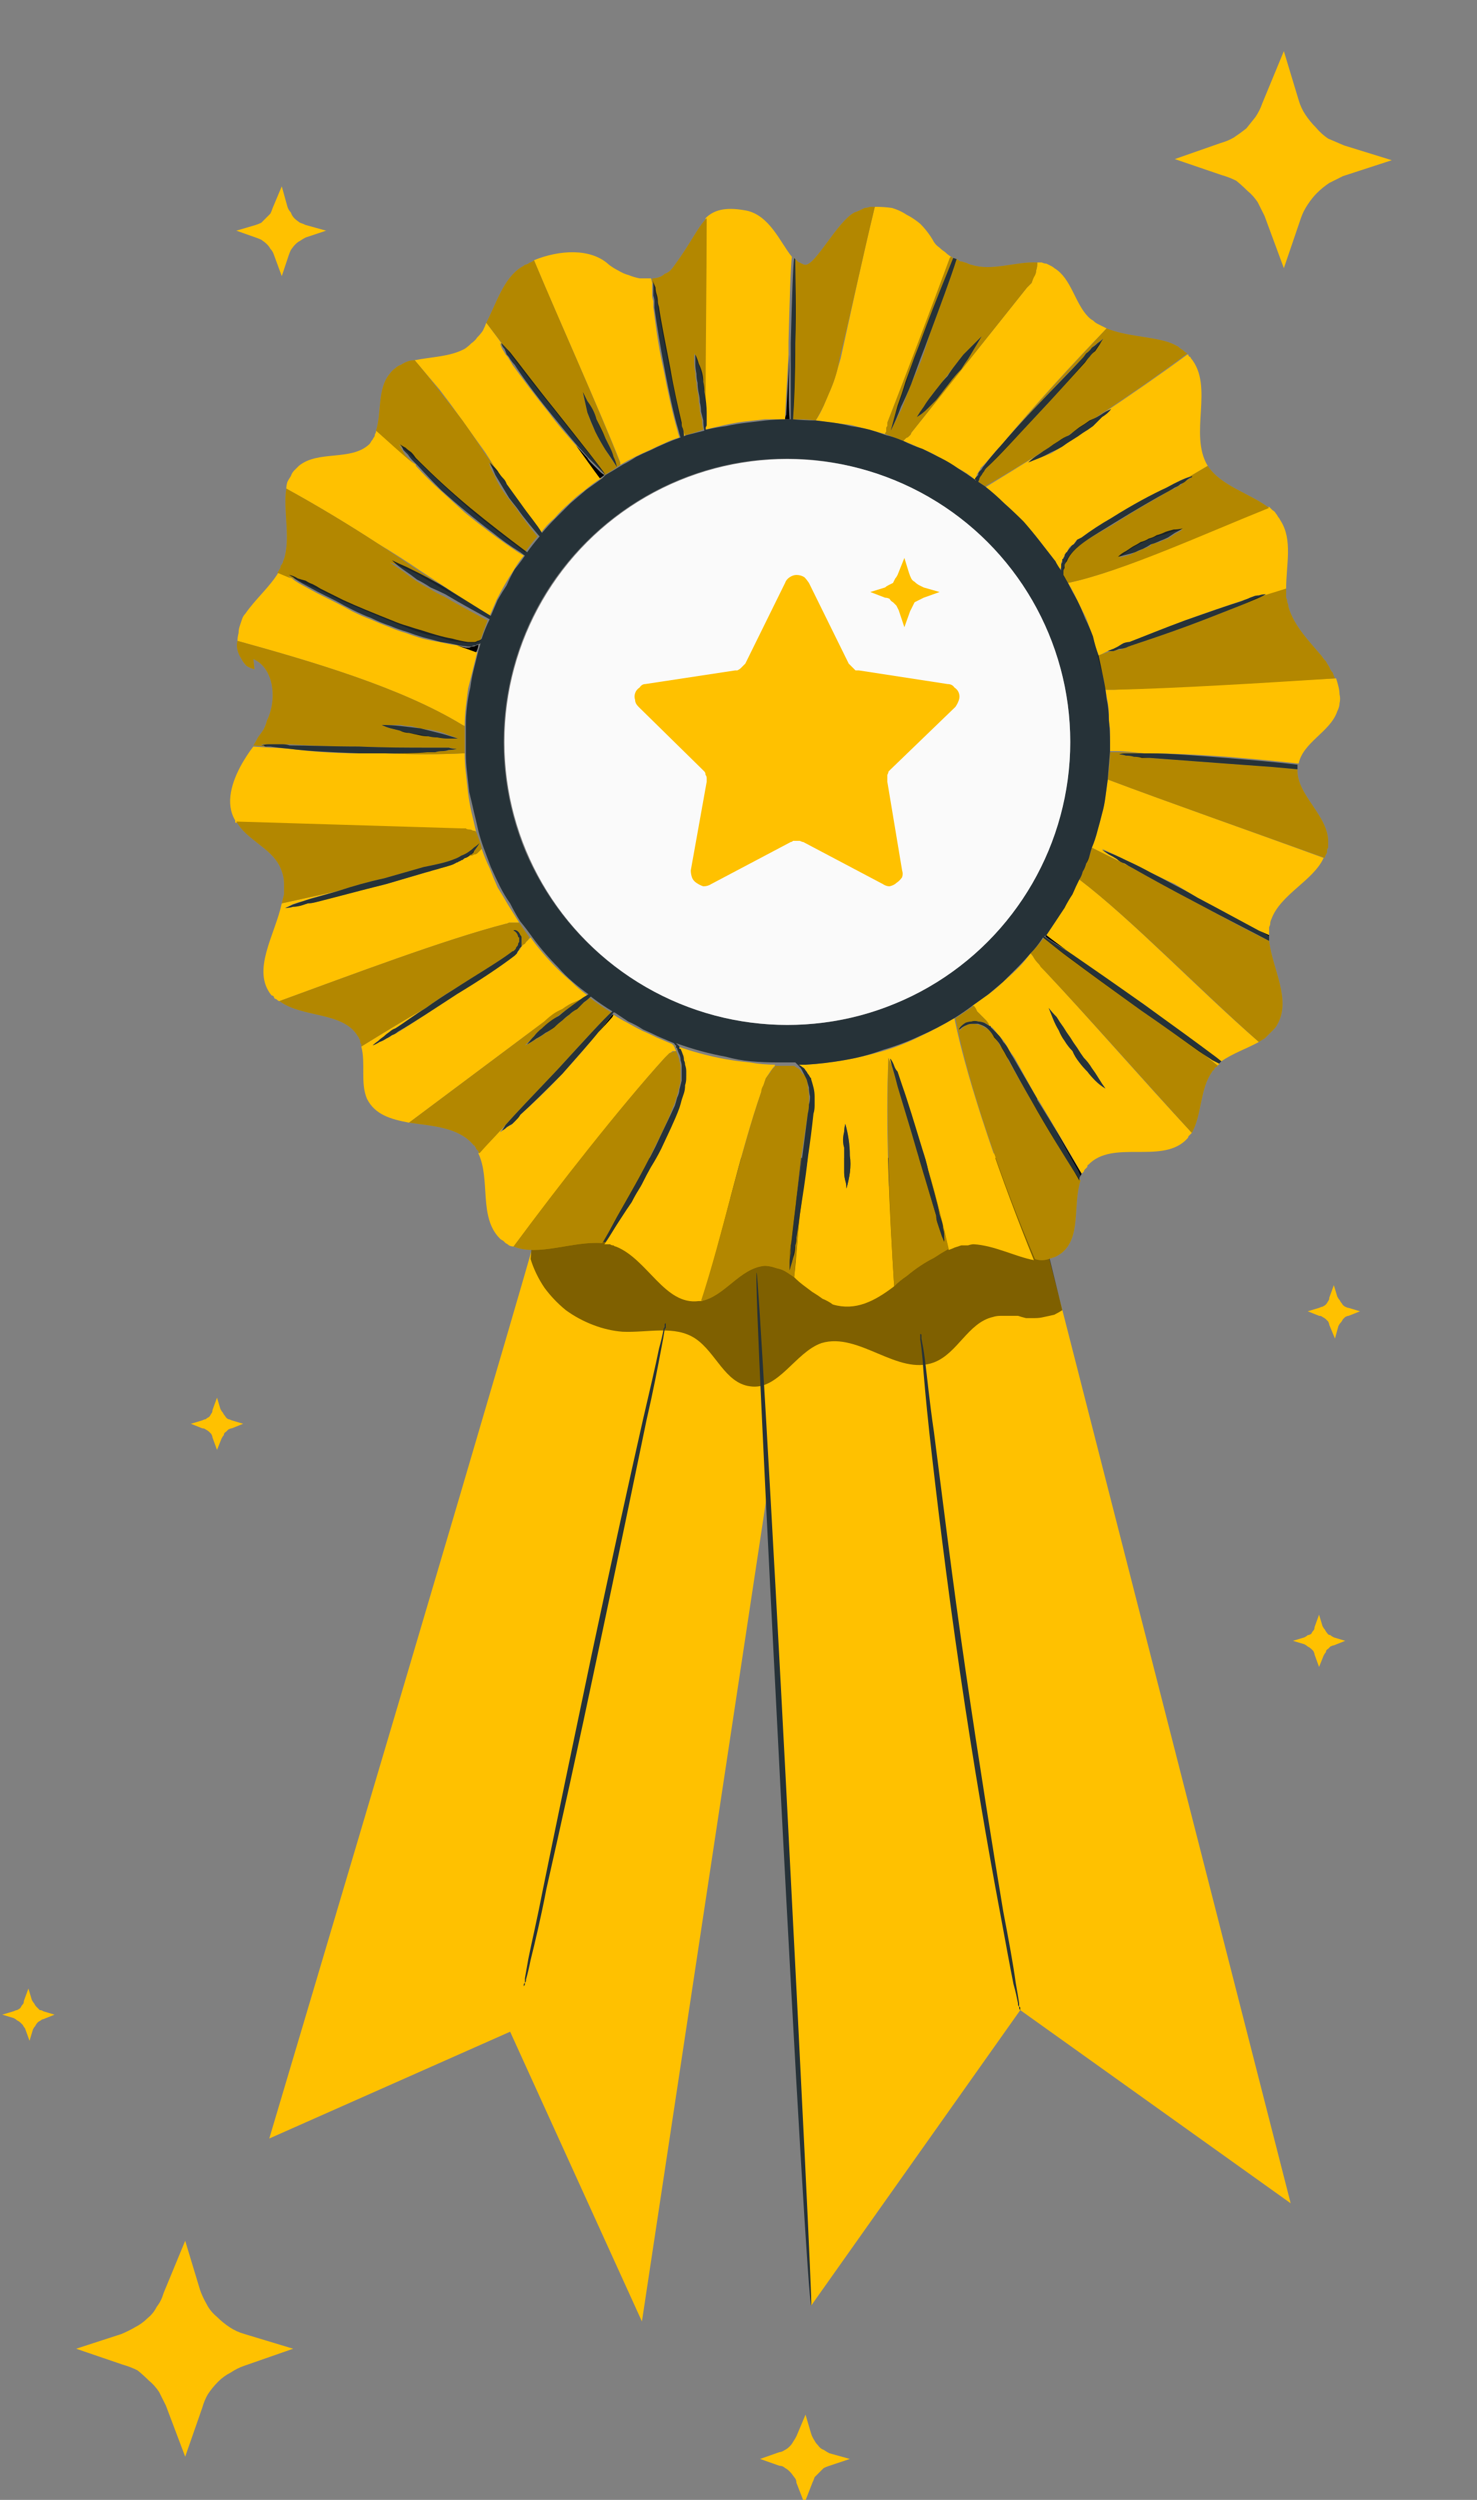 <svg version="1.2" xmlns="http://www.w3.org/2000/svg" viewBox="0 0 130 220" width="130" height="220">
	<rect x="0" y="0" width="130" height="220" fill="#808080" stroke="none"/>
	<title>medal-svg</title>
	<style>
		.s0 { fill: #ffc100 } 
		.s1 { fill: #000000 } 
		.s2 { fill: #263238 } 
		.s3 { fill: #fafafa } 
	</style>
	<g id="freepik--Starts--inject-2">
		<path id="Layer" class="s0" d="m117.4 113.1l0.3 1q0.1 0.2 0.2 0.3 0.1 0.2 0.2 0.3 0.1 0.2 0.3 0.3 0.2 0.1 0.3 0.1l1 0.3-1 0.4q-0.1 0-0.3 0.1-0.1 0.1-0.2 0.2-0.1 0.2-0.2 0.3-0.1 0.1-0.2 0.3l-0.3 1.1-0.5-1.2q0-0.1-0.1-0.3-0.1-0.1-0.2-0.2-0.1-0.1-0.3-0.2-0.1-0.1-0.3-0.1l-1-0.4 1-0.3q0.2-0.1 0.3-0.1 0.2-0.1 0.3-0.2 0.1-0.1 0.2-0.3 0.1-0.1 0.1-0.3z"/>
		<path id="Layer" class="s0" d="m19.1 123l0.3 1q0.1 0.2 0.2 0.3 0.1 0.2 0.2 0.3 0.1 0.2 0.3 0.3 0.1 0 0.3 0.1l1 0.3-1 0.4q-0.1 0-0.3 0.1-0.1 0.1-0.2 0.2-0.2 0.1-0.2 0.3-0.1 0.1-0.2 0.3l-0.4 1-0.4-1.1q0-0.1-0.1-0.3-0.1-0.1-0.2-0.2-0.1-0.1-0.3-0.2-0.1-0.1-0.3-0.1l-1-0.4 1-0.3q0.2-0.1 0.3-0.1 0.1-0.1 0.3-0.2 0.1-0.1 0.2-0.3 0.1-0.1 0.1-0.3z"/>
		<path id="Layer" class="s0" d="m2.5 175l0.3 1q0.1 0.2 0.2 0.3 0.1 0.2 0.2 0.3 0.2 0.2 0.3 0.3 0.2 0 0.3 0.1l1 0.3-1 0.4q-0.1 0-0.2 0.1-0.2 0.1-0.3 0.2-0.1 0.1-0.2 0.3-0.1 0.1-0.2 0.3l-0.3 1-0.4-1.1q-0.1-0.1-0.2-0.3-0.1-0.1-0.2-0.2-0.1-0.1-0.3-0.2-0.1-0.1-0.3-0.2l-1-0.3 1-0.3q0.2-0.1 0.3-0.1 0.2-0.1 0.3-0.2 0.1-0.2 0.2-0.3 0.1-0.1 0.1-0.3z"/>
		<path id="Layer" class="s0" d="m116.1 142.1l0.3 1q0.1 0.2 0.2 0.3 0.1 0.2 0.2 0.3 0.1 0.2 0.3 0.2 0.1 0.1 0.3 0.2l1 0.3-1 0.4q-0.1 0-0.3 0.1-0.1 0.1-0.2 0.2-0.2 0.1-0.2 0.3-0.1 0.1-0.2 0.3l-0.4 1-0.4-1.1q0-0.1-0.1-0.3-0.1-0.1-0.2-0.2-0.1-0.1-0.3-0.2-0.1-0.1-0.3-0.2l-1-0.3 1-0.3q0.2-0.1 0.3-0.2 0.1 0 0.3-0.1 0.1-0.2 0.2-0.3 0.1-0.1 0.1-0.3z"/>
		<path id="Layer" class="s0" d="m113 4.5l1.3 4.3q0.2 0.7 0.6 1.3 0.4 0.6 0.9 1.1 0.5 0.6 1.1 1 0.7 0.3 1.4 0.6l4.2 1.3-4.3 1.4q-0.6 0.3-1.2 0.6-0.6 0.4-1.1 0.9-0.4 0.4-0.8 1-0.4 0.6-0.6 1.2l-1.5 4.4-1.7-4.6q-0.3-0.6-0.6-1.2-0.4-0.6-0.9-1-0.5-0.5-1-0.9-0.6-0.3-1.3-0.5l-4.1-1.4 4-1.4q0.7-0.2 1.2-0.5 0.6-0.4 1.1-0.8 0.4-0.5 0.8-1 0.4-0.6 0.6-1.2z"/>
		<path id="Layer" class="s0" d="m16.3 197.2l1.3 4.3q0.2 0.6 0.6 1.3 0.3 0.6 0.9 1.1 0.5 0.5 1.1 0.9 0.6 0.4 1.3 0.6l4.3 1.3-4.3 1.5q-0.6 0.2-1.2 0.6-0.6 0.3-1.1 0.8-0.5 0.5-0.9 1.1-0.3 0.5-0.5 1.2l-1.5 4.3-1.7-4.5q-0.3-0.6-0.6-1.2-0.4-0.6-0.9-1-0.5-0.5-1-0.9-0.6-0.3-1.3-0.5l-4.1-1.4 4-1.3q0.7-0.3 1.2-0.6 0.6-0.3 1.1-0.8 0.5-0.4 0.8-1 0.4-0.5 0.6-1.2z"/>
		<path id="Layer" class="s0" d="m24.8 16.4l0.5 1.8q0.1 0.3 0.3 0.5 0.1 0.3 0.3 0.5 0.2 0.2 0.5 0.4 0.3 0.1 0.5 0.2l1.8 0.5-1.8 0.6q-0.2 0.1-0.5 0.3-0.2 0.1-0.4 0.3-0.2 0.2-0.4 0.5-0.1 0.2-0.2 0.5l-0.6 1.8-0.7-1.9q-0.1-0.3-0.3-0.5-0.1-0.2-0.3-0.4-0.2-0.2-0.5-0.4-0.2-0.1-0.5-0.2l-1.7-0.6 1.7-0.5q0.3-0.1 0.5-0.2 0.2-0.2 0.4-0.4 0.2-0.2 0.4-0.4 0.1-0.2 0.2-0.5z"/>
		<path id="Layer" class="s0" d="m70.9 212.5l0.5 1.7q0.1 0.3 0.3 0.6 0.1 0.2 0.3 0.4 0.2 0.3 0.5 0.4 0.3 0.2 0.5 0.3l1.8 0.5-1.8 0.6q-0.3 0.1-0.5 0.2-0.2 0.2-0.4 0.4-0.2 0.2-0.4 0.4-0.1 0.3-0.2 0.5l-0.7 1.8-0.7-1.8q0-0.3-0.2-0.5-0.2-0.3-0.4-0.5-0.2-0.2-0.4-0.3-0.2-0.2-0.5-0.2l-1.7-0.6 1.7-0.6q0.2 0 0.5-0.2 0.2-0.1 0.4-0.3 0.2-0.2 0.3-0.4 0.2-0.3 0.3-0.5z"/>
	</g>
	<g id="freepik--Medal--inject-2">
		<path id="Layer" class="s0" d="m71.4 105.8l-14.9 98.5-11.6-25.5-21.2 9.4c0 0 24.6-82.6 24.6-83.6z"/>
		<path id="Layer" class="s0" d="m66.3 108.1l23.5-7.3 23.8 93.1-23.8-17-18.4 26-5.1-94.8z"/>
		<g id="Layer" style="opacity: .5">
			<path id="Layer" class="s1" d="m47.5 101.9h42.9l2 8.9 1.1 4.5q-0.3 0.2-0.7 0.4-0.4 0.1-0.9 0.2-0.4 0.1-0.8 0.1-0.4 0-0.8 0-0.4-0.1-0.7-0.2-0.4 0-0.8 0-0.3 0-0.7 0-0.4 0-0.7 0.1c-2.2 0.5-3.1 3.2-5.2 4-3.2 1.2-6.6-2.7-9.9-1.7-2.3 0.8-3.8 4.2-6.3 3.8-2.2-0.3-3-3-4.8-4.2-1.8-1.2-4.2-0.5-6.4-0.6q-1.3-0.1-2.6-0.6-1.3-0.5-2.4-1.3-1.1-0.9-1.9-2-0.8-1.2-1.2-2.5z"/>
		</g>
		<path id="Layer" class="s0" d="m72.5 35.7q0.3-0.7 0.6-1.4 0.3-0.7 0.5-1.4 0.2-0.7 0.4-1.4c0.8-3.6 2-9.2 3-13.3q0.8 0 1.5 0.1 0.7 0.2 1.3 0.6 0.6 0.3 1.2 0.8 0.5 0.5 0.9 1.1 0.2 0.3 0.3 0.5 0.2 0.3 0.5 0.5 0.2 0.2 0.5 0.4 0.2 0.2 0.5 0.4l-0.1 0.1q-2.7 7.3-5.5 14.5 0 0.2 0 0.3-0.1 0.1-0.1 0.2 0 0.2 0 0.3-0.1 0.1-0.1 0.2-0.7-0.2-1.5-0.4-0.7-0.2-1.5-0.4-0.8-0.1-1.6-0.2-0.8-0.1-1.5-0.2 0.4-0.6 0.7-1.3z"/>
		<path id="Layer" class="s0" d="m45.4 81.2q-0.2 0-0.3 0-0.2 0-0.3 0-0.2 0.1-0.3 0.1c-5.4 1.4-13.6 4.5-19.9 6.8q-0.1 0-0.2-0.1-0.1-0.1-0.2-0.1-0.1-0.1-0.1-0.2-0.1-0.1-0.2-0.1c-1.8-2.2 0.3-5.3 0.9-8.1l5-1.1-2.2 0.6q-0.3 0.1-0.6 0.2-0.3 0.1-0.7 0.2-0.3 0.1-0.6 0.2-0.3 0.2-0.6 0.3 0.3 0 0.7-0.1 0.3 0 0.6-0.1 0.4-0.1 0.7-0.2 0.3 0 0.6-0.1c1.6-0.4 3.8-1 6.3-1.6l3.4-1q0.3-0.1 0.7-0.2 0.3-0.1 0.7-0.2 0.3-0.1 0.7-0.2 0.3-0.1 0.7-0.3 0.1 0 0.2-0.1 0.1 0 0.2-0.1 0.1 0 0.2-0.1 0.1-0.1 0.2-0.1l0.4-0.2q0.2 0 0.3-0.1 0.1 0 0.3-0.1 0.1-0.1 0.2-0.2 0.1-0.1 0.2-0.2 0.3 0.9 0.7 1.7 0.3 0.8 0.7 1.7 0.5 0.8 0.9 1.5 0.5 0.8 1 1.6-0.2 0-0.3 0z"/>
		<path id="Layer" class="s0" d="m62.1 19.2c0.7-0.7 1.7-1 3.4-0.7 2.2 0.3 3.2 2.9 4.2 4.1-0.1 0.6-0.2 3.8-0.3 7.5q0 0.6 0 1.1l-0.3 5.3q0 0.2 0 0.4-0.9 0-1.8 0-0.9 0.1-1.8 0.2-0.8 0.1-1.7 0.3-0.9 0.2-1.7 0.4c0-0.3 0-0.6 0-0.8q0-0.3 0-0.7c-0.1-5.2 0.1-11.9 0-17.1z"/>
		<path id="Layer" class="s0" d="m30.1 52.8c1.9 0.8 3.8 1.6 5.6 2.4q-0.6-0.2-1.3-0.5c-1.6-0.6-3-1.3-4.3-1.9z"/>
		<path id="Layer" class="s0" d="m40.7 63.8c-5.4-3.3-13.3-5.6-19.8-7.4q0-0.3 0.1-0.7 0-0.3 0.1-0.6 0.1-0.3 0.2-0.6 0.1-0.3 0.3-0.5c0.9-1.3 2.1-2.3 2.9-3.6l1.2 0.5c0.3 0.3 1.1 0.7 2.2 1.3q0.8 0.4 1.6 0.8 0.8 0.4 1.5 0.8 0.8 0.4 1.6 0.7 0.9 0.4 1.7 0.7 0.7 0.3 1.4 0.5 0.8 0.3 1.5 0.5 0.8 0.2 1.5 0.3 0.8 0.2 1.6 0.3 0.9 0.3 1.7 0.6-0.2 0.8-0.4 1.6-0.2 0.8-0.4 1.6-0.1 0.8-0.2 1.6-0.1 0.9-0.1 1.7z"/>
		<path id="Layer" class="s0" d="m41 52.9q-1.9-1.3-3.9-2.6-1.9-1.3-3.9-2.5-2-1.3-4-2.5-2-1.2-4-2.3 0-0.3 0.1-0.6 0.1-0.2 0.3-0.5 0.1-0.3 0.3-0.5 0.2-0.2 0.4-0.4c1.7-1.4 4.6-0.4 6.2-1.9q0.1-0.1 0.2-0.3 0.1-0.1 0.2-0.3 0.1-0.1 0.1-0.3 0.1-0.1 0.1-0.3c1.1 0.9 2.2 2 3.5 3v0.1q1 1.1 2.1 2.1 1.1 1 2.2 2 1.1 0.9 2.3 1.8 1.2 0.9 2.4 1.7l0.5 0.3q-0.5 0.6-0.9 1.3-0.4 0.6-0.8 1.3-0.4 0.7-0.7 1.3-0.3 0.7-0.6 1.4c-0.6-0.3-1.3-0.8-2.1-1.3z"/>
		<path id="Layer" class="s0" d="m44.5 42.6q-0.9-1.4-1.8-2.8-1-1.4-2-2.8-1-1.4-2-2.7-1.1-1.3-2.2-2.6c1.5-0.3 3.1-0.3 4.4-1q0.3-0.2 0.6-0.5 0.3-0.2 0.5-0.5 0.3-0.3 0.5-0.6 0.2-0.4 0.3-0.7c0.6 0.8 1.2 1.6 1.9 2.6-0.4-0.5-0.8-0.9-0.7-0.8q0.1 0.3 0.2 0.5 0.2 0.3 0.3 0.5 0.2 0.2 0.3 0.4 0.2 0.3 0.3 0.5c0.8 1.1 1.9 2.6 3.2 4.2 0.8 1.1 1.7 2.1 2.4 2.9 0.8 1.1 1.6 2.1 2.2 2.9q-0.8 0.5-1.5 1.1-0.7 0.5-1.3 1.1-0.7 0.6-1.3 1.3-0.7 0.6-1.2 1.3c-0.5-0.7-1.1-1.5-1.8-2.5z"/>
		<path id="Layer" class="s0" d="m54.6 40.7c-1.9-4.8-5.3-12.3-7.6-17.8 2.2-0.9 5-1.1 6.6 0.4q0.4 0.3 0.8 0.5 0.5 0.3 0.9 0.4 0.5 0.2 1 0.3 0.5 0 1 0l0.1 0.4q0 0.2 0 0.5 0 0.3 0 0.6 0 0.2 0.1 0.5 0 0.3 0 0.5c0.2 1.5 0.4 3.3 0.9 5.5 0.4 2.1 0.8 3.9 1.2 5.3q0.1 0.4 0.2 0.7-0.7 0.2-1.3 0.5-0.7 0.3-1.3 0.6-0.7 0.3-1.3 0.6-0.6 0.3-1.3 0.7 0-0.1 0-0.2z"/>
		<path id="Layer" class="s0" d="m47.3 47.2l-0.1-0.1 0.1 0.1z"/>
		<path id="Layer" class="s0" d="m41.6 73.1q-0.2-0.1-0.3-0.1-0.2 0-0.4 0-0.1-0.1-0.3 0-9.9-0.4-19.9-0.6v-0.2c-0.9-1.5-0.3-3.4 0.6-5 0.3-0.5 0.6-1 1-1.5l1.5 0.1q0.6 0 1.7 0.1c1.5 0.2 3.7 0.4 6.1 0.4q1.2 0 2.3 0c2.5 0.1 4.8 0.1 6.8 0h0.2q0 0.9 0.1 1.7 0.1 0.9 0.2 1.8 0.1 0.8 0.3 1.7 0.2 0.8 0.4 1.7-0.1-0.1-0.3-0.1z"/>
		<path id="Layer" class="s0" d="m50.3 88.3q-0.4 0.2-0.8 0.5-0.4 0.2-0.8 0.5-0.4 0.3-0.8 0.6l-11.9 8.9c-1.6-0.3-3-0.7-3.7-2.1-0.6-1.4-0.1-3.1-0.5-4.6 1.8-1.1 3.7-2.3 5.7-3.4-1 0.6-1.9 1.3-2.7 1.8q-0.2 0.1-0.5 0.3-0.3 0.2-0.5 0.4-0.3 0.2-0.5 0.4-0.2 0.2-0.5 0.4 0.3-0.1 0.6-0.3 0.3-0.1 0.6-0.3 0.3-0.1 0.5-0.3 0.3-0.1 0.6-0.3c1.3-0.8 3.1-2 5.1-3.3 2-1.3 3.8-2.4 5.1-3.4q0.1-0.1 0.2-0.2 0.1-0.1 0.1-0.2 0.1-0.1 0.2-0.2 0-0.1 0.1-0.2 0.1-0.1 0.2-0.2 0.1 0 0.2-0.2 0.1-0.1 0.2-0.2 0.1-0.1 0.2-0.2 0.5 0.7 1.1 1.4 0.6 0.7 1.2 1.3 0.6 0.6 1.3 1.2 0.6 0.6 1.4 1.2l-0.5 0.3q-0.4 0.2-0.9 0.4z"/>
		<path id="Layer" class="s0" d="m106.8 93.3l0.5 0.3q0 0.1 0 0.1 0 0-0.1 0 0 0 0 0 0 0 0 0.1l-1.6-1.3z"/>
		<path id="Layer" fill-rule="evenodd" class="s0" d="m91 84.3q0.2 0.2 0.3 0.4 0.2 0.2 0.4 0.4 0.1 0.2 0.3 0.4c3.4 3.6 8.8 9.8 12.9 14.2q-0.1 0.1-0.1 0.1-0.1 0.1-0.2 0.2 0 0.1-0.1 0.2-0.1 0.1-0.2 0.2c-2.2 2-6.4-0.1-8.5 2.1q-0.1 0-0.1 0.2-0.1 0.1-0.2 0.2-0.1 0.1-0.1 0.2-0.1 0.1-0.2 0.2c-1.1-2-2.5-4.3-3.8-6.5l-0.1-0.1-2-3.6q-0.2-0.3-0.5-0.7-0.2-0.4-0.4-0.7-0.3-0.4-0.6-0.7-0.2-0.3-0.5-0.6-0.1 0-0.1-0.1 0 0 0 0 0 0-0.1 0 0 0 0 0-0.2-0.3-0.3-0.5-0.2-0.2-0.4-0.4-0.2-0.2-0.4-0.4-0.2-0.3-0.4-0.5 0.7-0.5 1.4-1 0.7-0.5 1.3-1.1 0.7-0.6 1.3-1.2 0.6-0.6 1.1-1.3 0.2 0.2 0.3 0.4zm1.7 5.4q0.2 0.5 0.5 1 0.2 0.5 0.5 0.9 0.3 0.5 0.7 0.9 0.2 0.5 0.6 1 0.3 0.4 0.7 0.8 0.3 0.4 0.7 0.8 0.4 0.4 0.9 0.7-0.3-0.4-0.6-0.9-0.3-0.5-0.6-0.9-0.3-0.5-0.7-0.9-0.3-0.4-0.6-0.9-0.3-0.4-0.6-0.9-0.3-0.4-0.6-0.9-0.3-0.4-0.6-0.9-0.4-0.4-0.7-0.8 0.2 0.5 0.4 1z"/>
		<path id="Layer" class="s0" d="m69.9 23.2q0 0 0-0.1 0-0.1 0-0.1 0-0.1 0-0.1 0-0.1 0-0.2 0 0 0 0 0.1 0.1 0.1 0.1 0 0 0 0 0 0 0 0z"/>
		<path id="Layer" class="s0" d="m116.5 75.5c-0.9 2-3.8 3.2-4.6 5.4q-0.1 0.2-0.1 0.4 0 0.1-0.1 0.3 0 0.2 0 0.4 0 0.1 0 0.3l-0.9-0.4c-1.5-0.8-3.4-1.8-5.4-2.9q-1-0.6-2-1.2-1.1-0.5-2.1-1-1.1-0.6-2.2-1.1-1-0.5-2.1-1 0.3 0.3 0.6 0.5 0.4 0.2 0.7 0.4 0.3 0.2 0.7 0.4 0.3 0.2 0.7 0.4l-2.8-1.4-0.8-0.4q0.3-0.7 0.5-1.5 0.2-0.7 0.4-1.5 0.2-0.7 0.3-1.5 0.1-0.7 0.2-1.5c5.3 2 13 4.7 19 6.9z"/>
		<path id="Layer" class="s0" d="m92.9 81.1q0.4-0.6 0.7-1.2 0.4-0.6 0.7-1.2 0.3-0.7 0.7-1.3c4.6 3.5 10.6 9.8 15.8 14.3-1.1 0.6-2.3 1-3.3 1.7l-0.6-0.4c-1.5-1.2-3.8-2.8-6.2-4.6-2.5-1.7-4.7-3.3-6.4-4.4l-0.2-0.2c-0.8-0.5-1.5-1.1-2-1.5q0.4-0.6 0.8-1.2z"/>
		<path id="Layer" class="s0" d="m59.2 92.5q-0.1 0.1-0.3 0.2-0.1 0.1-0.2 0.2-0.1 0.1-0.2 0.2c-3.9 4.3-9.3 11.3-13.3 16.6q-0.2 0-0.4-0.1-0.1-0.1-0.3-0.2-0.1-0.1-0.2-0.2-0.2-0.1-0.3-0.2c-1.9-1.9-0.8-5.2-1.9-7.5q1.1-1.1 2.3-2.4c-0.2 0.3-0.5 0.6-0.3 0.5q0.2-0.2 0.4-0.3 0.2-0.2 0.5-0.3 0.2-0.2 0.4-0.4 0.1-0.2 0.3-0.4c1-0.9 2.4-2.2 3.7-3.6 1.3-1.4 2.4-2.7 3.2-3.7q0.7-0.8 1.2-1.5l0.2-0.1q0.6 0.4 1.2 0.7 0.7 0.4 1.3 0.7 0.7 0.3 1.3 0.6 0.7 0.3 1.4 0.6 0 0.1 0.1 0.1 0 0.1 0.1 0.2 0 0 0 0.1 0.1 0.1 0.1 0.2-0.1 0-0.3 0z"/>
		<path id="Layer" fill-rule="evenodd" class="s0" d="m74.3 93.3q1.7-0.3 3.4-0.8 1.7-0.5 3.3-1.3 1.5-0.7 3-1.6c1.2 5.9 4.2 14.4 7 21.3-1.6-0.3-3.5-1.3-5.3-1.4q-0.2 0-0.5 0.1-0.3 0-0.6 0-0.3 0.1-0.6 0.2-0.2 0.1-0.5 0.2c-0.5-2.2-1.1-4.6-1.8-7q-0.2-0.9-0.5-1.8c-0.7-2.2-1.3-4.2-1.8-5.6q-0.1-0.3-0.2-0.6-0.1-0.3-0.2-0.6-0.2-0.3-0.3-0.6-0.1-0.3-0.3-0.5 0 0 0.1 0.5l-0.3-0.7c-0.3 5.7 0.1 13.7 0.5 20.1-1.7 1.3-3.4 2.2-5.4 1.6q-0.4-0.3-0.9-0.5-0.4-0.3-0.9-0.6-0.4-0.3-0.8-0.6-0.4-0.3-0.8-0.7c0.2-1.7 0.3-3.6 0.5-5.5 0.2-1.5 0.4-3.2 0.7-5q0.2-2 0.4-3.8 0.1-0.4 0.1-0.8 0.1-0.4 0-0.8 0-0.4-0.1-0.8 0-0.3-0.2-0.7 0-0.2 0-0.4 0-0.1-0.1-0.3 0-0.2-0.1-0.3-0.1-0.2-0.2-0.3 1.7-0.1 3.4-0.4zm0.5 9.9q0.1-0.8 0-1.5 0-0.7-0.1-1.4-0.1-0.7-0.3-1.4-0.1 0.4-0.1 0.7-0.1 0.4-0.1 0.7 0 0.4 0.1 0.7 0 0.4 0 0.7 0 0.4 0 0.8 0 0.3 0 0.7 0 0.3 0.1 0.7 0.1 0.3 0.1 0.7 0.2-0.7 0.3-1.4z"/>
		<path id="Layer" class="s0" d="m67.8 94.3q-0.2 0.3-0.4 0.6-0.1 0.3-0.2 0.6-0.1 0.3-0.2 0.6c-1.8 5.1-3.5 12.8-5.2 18.4h-0.3c-3 0.4-4.5-3.7-7.3-4.8q-0.1 0-0.2-0.1-0.2 0-0.3-0.1-0.1 0-0.3 0-0.1 0-0.2 0c0.3-0.4 0.7-1.1 1.3-2.1q0.5-0.7 1-1.5 0.4-0.7 0.9-1.5 0.4-0.8 0.8-1.6 0.5-0.8 0.9-1.6 0.9-1.9 1.6-3.6 0.1-0.3 0.2-0.6 0.1-0.3 0.2-0.6 0.1-0.4 0.1-0.7 0.1-0.3 0.1-0.7 0-0.1 0-0.2 0.1-0.1 0.1-0.2 0-0.1 0-0.3 0-0.1 0-0.2c0.1-0.6-0.1-1.5-0.6-1.6q-0.1 0-0.1-0.1 0 0 0 0 0 0 0-0.1 0 0 0 0-0.2-0.2-0.3-0.3 1.1 0.4 2.2 0.7 1.1 0.3 2.2 0.5 1.1 0.2 2.2 0.3 1.1 0.2 2.3 0.2 0 0-0.1 0 0 0 0 0 0 0.1 0 0.1 0 0 0 0-0.2 0.2-0.4 0.5z"/>
		<path id="Layer" fill-rule="evenodd" class="s0" d="m91.5 47.6q-0.7-0.9-1.5-1.7-0.7-0.8-1.6-1.6-0.8-0.7-1.7-1.4 2.3-1.4 4.7-2.9 0 0 0 0-0.5 0.4-0.9 0.7 0.5-0.2 1-0.4 0.5-0.2 1-0.4 0.5-0.3 1-0.6 0.4-0.3 0.9-0.6 0.5-0.3 0.9-0.6 0.5-0.3 0.9-0.6 0.4-0.4 0.8-0.8 0.5-0.3 0.8-0.7-0.4 0.2-0.9 0.5c2.7-1.8 5.3-3.6 7.6-5.3q0 0 0.1 0 0 0.1 0 0.1 0.1 0.1 0.1 0.1 0.1 0 0.1 0.1c2.1 2.5-0.2 6.7 1.5 9.5l-1.7 1c-0.4 0.1-1 0.4-1.9 0.9-1.3 0.6-3 1.5-4.9 2.7q-1.4 0.8-2.6 1.7-0.2 0.1-0.4 0.2-0.2 0.2-0.3 0.4-0.2 0.1-0.4 0.3-0.1 0.2-0.2 0.4-0.5 0.4-1 0.8-0.7-0.9-1.4-1.8zm1.7-8.8q-0.5 0.3-0.9 0.6-0.5 0.3-0.9 0.6c1.8-1.1 3.7-2.3 5.5-3.5q0 0 0 0-0.5 0.3-1 0.5-0.4 0.3-0.9 0.6-0.4 0.3-0.9 0.7-0.5 0.2-0.9 0.5z"/>
		<path id="Layer" class="s0" d="m98.1 60.7c5.1-0.2 13.3-0.7 19.5-1q0.1 0.3 0.2 0.7 0.1 0.4 0.1 0.7 0.1 0.4 0 0.8 0 0.3-0.2 0.7c-0.6 1.8-3 2.7-3.4 4.6-1.7-0.2-3.9-0.4-6.3-0.6-2.7-0.2-5-0.3-6.7-0.3h-0.6c-0.9-0.1-1.7-0.2-2.5-0.2h-0.5q0-0.4 0-0.8 0-0.6 0-1.2-0.1-0.5-0.1-1.1 0-0.6-0.1-1.2-0.1-0.5-0.2-1.1z"/>
		<path id="Layer" class="s0" d="m90.8 24.9q0.1-0.3 0.2-0.6 0.2-0.2 0.2-0.5 0.1-0.3 0.1-0.6 0 0 0 0 0-0.1 0-0.1 0 0 0 0 0 0 0 0 0.2 0 0.4 0 0.2 0.1 0.4 0.1 0.2 0.1 0.4 0.2 0.2 0.1 0.3 0.2c1.5 0.9 1.8 3.1 3 4.3q0.2 0.2 0.4 0.3 0.2 0.2 0.4 0.3 0.2 0.1 0.4 0.2 0.2 0.1 0.4 0.2c-2.9 3-6.3 6.7-9.3 10.3-0.6 0.6-1.1 1.3-1.6 1.8q-0.1 0.1-0.2 0.2 0 0.1-0.1 0.2-0.1 0.2-0.2 0.3 0 0.1-0.1 0.3l-0.1 0.2q-0.7-0.6-1.5-1-0.8-0.5-1.6-0.9-0.7-0.5-1.6-0.8-0.8-0.4-1.6-0.7 0.1-0.1 0.2-0.2 0.1-0.1 0.2-0.2 0.1 0 0.2-0.1 0.1-0.1 0.1-0.2l10.2-12.8q0.2-0.2 0.4-0.4z"/>
		<path id="Layer" class="s0" d="m96.2 56.1q-0.3-0.9-0.6-1.7-0.4-0.8-0.8-1.6-0.3-0.7-0.8-1.5c4.8-1 12.3-4.5 17.7-6.7q0.2 0.2 0.3 0.3 0.2 0.1 0.3 0.3 0.1 0.1 0.2 0.3 0.1 0.1 0.2 0.3c1.1 1.7 0.5 3.9 0.5 6l-2.6 0.9c0.5-0.2 0.9-0.4 0.8-0.4q-0.3 0-0.6 0.1-0.3 0-0.5 0.1-0.3 0.1-0.5 0.2-0.3 0.1-0.6 0.2c-1.2 0.4-3 1-4.9 1.7-1.9 0.7-3.6 1.4-4.9 1.9q-0.2 0-0.5 0.1-0.2 0.1-0.5 0.3-0.2 0.1-0.4 0.2-0.3 0.1-0.5 0.2l-0.8 0.4q-0.3-0.8-0.5-1.6z"/>
		<path id="Layer" class="s0" d="m114.2 67.7l-2.2-0.2q1.1 0.1 2.2 0.2z"/>
		<path id="Layer" class="s0" d="m59.9 37.1q0.2 0.7 0.4 1.2l-0.2 0.1q0-0.3-0.1-0.7c-0.1-0.2-0.1-0.4-0.1-0.6z"/>
		<path id="Layer" class="s0" d=""/>
		<path id="Layer" class="s1" d="m85.8 42.2l0.1-0.2q0 0 0 0 0 0.1 0 0.1 0 0 0 0.1 0 0 0 0z"/>
		<path id="Layer" class="s0" d="m92.9 49.4q0.5-0.4 1-0.8-0.1 0-0.1 0.1-0.1 0.1-0.1 0.2-0.1 0.1-0.1 0.2 0 0.1-0.1 0.1 0 0.2-0.1 0.3 0 0.1 0 0.2 0 0.1 0 0.2-0.1 0.2-0.1 0.3c-0.1-0.3-0.3-0.5-0.4-0.8z"/>
		<path id="Layer" class="s1" d="m110.8 81.9l0.9 0.4v0.1z"/>
		<path id="Layer" class="s1" d="m92 82.4l0.1-0.1c0.5 0.4 1.2 0.9 2 1.5-1-0.7-1.8-1.1-2.1-1.4z"/>
		<path id="Layer" class="s1" d="m91.3 96.8c1.4 2.2 2.7 4.5 3.9 6.5l-0.1 0.2-0.2-0.4c-0.9-1.6-2.1-3.9-3.6-6.3z"/>
		<path id="Layer" class="s0" d="m70.9 93.7q0.1 0.1 0.2 0.3 0.1 0.1 0.2 0.3 0 0.2 0.1 0.3 0 0.2 0 0.4c-0.1-0.1-0.1-0.1-0.1-0.2q-0.1-0.2-0.2-0.3-0.1-0.2-0.2-0.3-0.1-0.2-0.3-0.3-0.1-0.1-0.3-0.2z"/>
		<path id="Layer" class="s0" d="m60.4 94.1q0 0.1 0 0.2 0 0.2 0 0.3 0 0.1-0.1 0.2 0 0.1 0 0.2 0 0 0-0.1 0-0.1 0-0.2 0-0.1 0-0.1 0-0.1 0-0.2 0-0.2-0.1-0.5 0-0.2-0.1-0.5 0-0.2-0.1-0.5-0.1-0.2-0.2-0.4c0.5 0.1 0.7 1 0.6 1.6z"/>
		<path id="Layer" class="s1" d="m53.9 89.5q-0.6 0.7-1.3 1.4 0.1-0.1 0.2-0.2c0.5-0.6 0.9-1.2 1.1-1.4h0.1z"/>
		<path id="Layer" class="s1" d="m41.9 57.4q-0.8-0.3-1.7-0.6l0.8 0.2q0.2 0 0.3 0 0.2-0.1 0.3-0.1 0.2 0 0.3-0.1 0.1 0 0.2-0.1c0 0.3-0.1 0.5-0.2 0.7z"/>
		<path id="Layer" class="s1" d="m52.8 42.1c-0.6-0.8-1.3-1.8-2.1-2.9l1 1.1q0.1 0.2 0.3 0.4 0.2 0.2 0.4 0.4 0.2 0.2 0.4 0.4 0.2 0.2 0.4 0.3z"/>
		<path id="Layer" class="s1" d="m62 37.6q0.1-0.1 0.1-0.2 0-0.1 0-0.2 0-0.1 0-0.2 0 0.4 0 0.8h-0.1q0-0.1 0-0.2z"/>
		<path id="Layer" class="s1" d="m69.2 36.5l0.3-5.3c-0.1 2.5-0.1 4.5 0 5.7h-0.4q0-0.2 0.1-0.4z"/>
		<path id="Layer" fill-rule="evenodd" class="s0" d="m83.6 22.7l0.1-0.1q0 0 0.1 0 0 0 0 0.1 0.1 0 0.1 0 0 0 0 0c-0.6 1.5-1.6 3.9-2.6 6.7q-0.4 1-0.8 2.1-0.4 1-0.7 2.1-0.4 1.1-0.7 2.1-0.4 1.1-0.7 2.2 0.5-1 1-2 0.4-1.1 0.8-2.1 0.5-1.1 0.9-2.1 0.4-1.1 0.7-2.2c1-2.7 1.9-5.1 2.4-6.7q0.2 0.1 0.3 0.2 0.2 0 0.4 0.1 0.1 0 0.3 0.1 0.2 0.1 0.3 0.1c1.8 0.6 3.9-0.3 5.8-0.2q0 0 0 0 0 0.1 0 0.1 0 0 0 0 0 0 0 0 0 0.3-0.1 0.6 0 0.3-0.2 0.6-0.1 0.2-0.2 0.5-0.2 0.2-0.4 0.4l-10.2 12.8q0 0.1-0.1 0.2-0.1 0.1-0.2 0.2-0.1 0-0.2 0.1-0.1 0.1-0.2 0.2c-0.6-0.2-1-0.4-1.6-0.6q0-0.1 0.1-0.2 0-0.2 0-0.3 0-0.1 0.1-0.2 0-0.2 0-0.3 2.8-7.2 5.5-14.5zm-0.9 11.2q-0.4 0.5-0.7 0.9-0.4 0.5-0.7 1-0.3 0.4-0.6 0.9 0.5-0.3 0.9-0.7 0.4-0.4 0.8-0.8 0.4-0.5 0.7-0.9 0.4-0.5 0.7-0.9 0.4-0.5 0.8-0.9 0.3-0.5 0.6-0.9 0.3-0.5 0.6-1 0.3-0.5 0.6-1-0.4 0.4-0.8 0.8-0.4 0.4-0.8 0.8-0.4 0.5-0.7 0.9-0.4 0.5-0.7 0.9-0.4 0.5-0.7 0.9z"/>
		<path id="Layer" class="s0" d="m88.2 39.2c2.9-3.6 6.4-7.3 9.2-10.3 1.7 0.7 3.8 0.7 5.4 1.2q0.3 0.1 0.5 0.2 0.2 0.1 0.4 0.2 0.2 0.2 0.4 0.3 0.2 0.2 0.4 0.3c-5.2 3.9-12 8.3-17.8 11.7l-0.6-0.4q0.1-0.2 0.1-0.3 0.1-0.2 0.2-0.3 0.1-0.2 0.2-0.3 0.1-0.2 0.2-0.3c1.1-1.1 2.7-2.8 4.4-4.6 1.7-1.8 3.2-3.5 4.2-4.7q0.3-0.3 0.5-0.5 0.2-0.3 0.4-0.5 0.2-0.3 0.4-0.6 0.2-0.2 0.4-0.5-0.3 0.2-0.5 0.4-0.3 0.2-0.5 0.4-0.2 0.3-0.5 0.5-0.2 0.3-0.4 0.5c-1.2 1.2-2.7 2.8-4.4 4.6-1 1.1-1.9 2.1-2.6 3z"/>
		<path id="Layer" fill-rule="evenodd" class="s0" d="m104.6 42l1.7-1c1.2 1.8 3.7 2.4 5.4 3.7-5.5 2.2-12.9 5.6-17.7 6.6l-0.4-0.6q0-0.2 0-0.4 0-0.1 0-0.3 0.1-0.1 0.1-0.3 0.1-0.1 0.1-0.3c0.6-1.3 2.4-2.2 4.3-3.3 1.8-1.2 3.5-2.1 4.8-2.9q0.2-0.1 0.5-0.2 0.2-0.2 0.5-0.3 0.2-0.2 0.5-0.4 0.2-0.1 0.5-0.3c-0.1-0.1-0.2 0-0.3 0zm-3.3 5.9q0.4-0.1 0.8-0.2 0.3-0.2 0.7-0.3 0.3-0.2 0.6-0.4 0.4-0.2 0.7-0.4-0.8 0.1-1.5 0.4-0.8 0.2-1.5 0.5-0.7 0.3-1.4 0.7-0.6 0.4-1.2 0.9 0.3-0.1 0.7-0.2 0.4-0.1 0.7-0.3 0.4-0.1 0.7-0.3 0.4-0.1 0.7-0.3z"/>
		<path id="Layer" class="s0" d="m110.6 52.6l2.6-0.8q0 0.2 0 0.4 0 0.2 0 0.4 0.1 0.2 0.1 0.4 0.1 0.2 0.1 0.4c0.5 1.7 1.8 3 2.9 4.3q0.2 0.3 0.4 0.5 0.1 0.2 0.3 0.5 0.1 0.3 0.3 0.5 0.1 0.3 0.2 0.5c-6.1 0.4-14.4 0.9-19.4 1h-0.8q-0.1-0.3-0.1-0.7-0.1-0.4-0.2-0.8-0.1-0.3-0.2-0.7-0.1-0.4-0.2-0.8l0.9-0.3q0.2-0.1 0.5-0.1 0.3-0.1 0.5-0.1 0.3-0.1 0.6-0.2 0.2-0.1 0.5-0.2c1.2-0.4 3-1 4.9-1.7 1.9-0.7 3.6-1.4 4.9-1.9z"/>
		<path id="Layer" class="s0" d="m112 67.5q1.1 0.1 2.2 0.2c-0.1 2.3 2.8 4.1 2.7 6.5q0 0.2 0 0.4-0.1 0.1-0.1 0.3 0 0.2-0.1 0.3-0.1 0.2-0.1 0.3c-6.1-2.2-13.8-4.9-19.1-6.9 0.1-0.8 0.2-1.6 0.2-2.4h0.4q1.3 0 2.6 0.1-0.3 0-0.6 0-0.3 0-0.6 0-0.2 0-0.5 0-0.3 0-0.5 0.1 0.3 0 0.6 0.1 0.4 0 0.7 0.1 0.4 0 0.7 0 0.4 0.1 0.7 0.1l6.7 0.5z"/>
		<path id="Layer" class="s0" d="m105.2 79.4c2.6 1.4 5 2.7 6.5 3.4 0.3 2.5 2 5.2 0.7 7.4q-0.1 0.2-0.3 0.4-0.2 0.2-0.4 0.4-0.2 0.2-0.4 0.4-0.2 0.1-0.5 0.3c-5.1-4.5-11.2-10.8-15.8-14.3q0.2-0.3 0.3-0.7 0.2-0.3 0.3-0.7 0.1-0.3 0.3-0.7 0.1-0.3 0.2-0.7l0.8 0.4 2.8 1.4c1.4 0.8 3.4 1.9 5.5 3z"/>
		<path id="Layer" class="s0" d="m105.6 92.5l1.6 1.3q-0.1 0-0.1 0.1-0.1 0-0.2 0.1 0 0.1-0.1 0.2-0.1 0-0.1 0.1c-1.1 1.5-0.9 3.8-1.8 5.4-4.1-4.5-9.5-10.6-12.9-14.2q-0.2-0.2-0.4-0.4-0.1-0.2-0.3-0.4-0.2-0.2-0.3-0.4-0.1-0.2-0.3-0.4 0.6-0.6 1.2-1.4c0.3 0.3 1.1 1 2.3 1.8 1.5 1.2 3.8 2.8 6.2 4.6 1.9 1.3 3.7 2.6 5.2 3.6z"/>
		<path id="Layer" class="s0" d="m94.7 103.3l0.4 0.6c-0.7 2.2 0.1 5-1.7 6.4q-0.3 0.2-0.5 0.3-0.3 0.1-0.6 0.2-0.3 0.1-0.6 0.1-0.3 0-0.6-0.1c-2.9-6.8-5.9-15.4-7-21.2q0.8-0.5 1.6-1.1 0.2 0.2 0.3 0.5 0.2 0.2 0.4 0.4 0.2 0.2 0.4 0.4 0.2 0.2 0.3 0.5-0.2-0.2-0.5-0.3-0.2-0.1-0.5-0.1-0.3-0.1-0.5 0-0.3 0-0.6 0.1c-0.5 0.3-0.5 0.6-0.5 0.7 0 0 0.2-0.3 0.6-0.5q0.3-0.1 0.5-0.1 0.3 0 0.6 0.1 0.2 0 0.4 0.2 0.3 0.1 0.5 0.3 0.2 0.3 0.5 0.6 0.2 0.3 0.4 0.7 0.3 0.3 0.5 0.7 0.2 0.3 0.3 0.7 0.9 1.6 2 3.5c1.5 2.5 2.8 4.8 3.9 6.4z"/>
		<path id="Layer" class="s0" d="m81.7 102.9c0.7 2.4 1.3 4.8 1.8 7q-0.7 0.4-1.3 0.8-0.6 0.3-1.2 0.7-0.6 0.4-1.2 0.9-0.6 0.4-1.1 0.9c-0.4-6.4-0.7-14.4-0.5-20.1l0.3 0.7c0.1 0.4 0.3 1 0.5 1.8 0.5 1.7 1.1 3.6 1.7 5.7l1.7 5.7q0 0.3 0.1 0.6 0.1 0.3 0.2 0.6 0.1 0.3 0.2 0.6 0.1 0.2 0.3 0.5-0.1-0.3-0.1-0.6 0-0.3-0.1-0.6 0-0.3-0.1-0.6-0.1-0.3-0.2-0.6c-0.2-1.1-0.6-2.4-1-4z"/>
		<path id="Layer" class="s0" d="m70.4 106.9c-0.2 2-0.4 3.8-0.5 5.5q-0.3-0.2-0.6-0.4-0.3-0.2-0.6-0.3-0.4-0.1-0.7-0.2-0.4-0.1-0.7-0.1c-2.2 0.2-3.5 2.7-5.6 3.1 1.8-5.5 3.5-13.2 5.3-18.4q0-0.3 0.2-0.6 0.1-0.3 0.2-0.6 0.2-0.3 0.4-0.5 0.1-0.3 0.4-0.5 0-0.1 0-0.1 0 0 0 0 0 0 0 0 0 0 0.1 0 0.5 0 1 0h0.6q0.1 0.1 0.3 0.2 0.2 0.1 0.3 0.3 0.1 0.2 0.3 0.3 0.1 0.2 0.2 0.4 0.1 0.4 0.1 0.7 0.1 0.4 0.1 0.8 0 0.4 0 0.8 0 0.3-0.1 0.7l-0.6 3.9c-0.3 2.7-0.6 5.2-0.8 7q-0.1 0.3-0.1 0.7-0.1 0.4-0.1 0.7 0 0.4 0 0.8 0 0.3 0 0.7 0.1-0.4 0.2-0.7 0.1-0.4 0.1-0.7 0.1-0.4 0.2-0.8 0-0.3 0.1-0.7c0-0.6 0.2-1.3 0.3-2z"/>
		<path id="Layer" class="s0" d="m54.2 107.3c-0.5 1-1 1.7-1.2 2.1-2.6-0.2-5.6 1.2-7.8 0.3 3.9-5.3 9.4-12.3 13.3-16.6q0.1-0.1 0.2-0.2 0.1-0.1 0.2-0.2 0.2-0.1 0.3-0.1 0.2-0.1 0.3-0.1 0.1 0.2 0.2 0.5 0.1 0.2 0.1 0.4 0.1 0.3 0.1 0.6 0 0.2 0 0.5 0 0.4 0 0.7-0.1 0.4-0.2 0.8-0.1 0.4-0.2 0.7-0.1 0.4-0.3 0.8c-0.4 1.1-1 2.3-1.6 3.5-1.2 2.5-2.5 4.7-3.4 6.3z"/>
		<path id="Layer" class="s0" d="m42.2 101.5q-0.1-0.1-0.1-0.2-0.1-0.1-0.2-0.2 0-0.1-0.1-0.2 0-0.1-0.1-0.1c-1.3-1.6-3.6-1.7-5.7-2l11.9-8.9q0.3-0.3 0.7-0.6 0.4-0.3 0.9-0.5 0.4-0.3 0.8-0.5 0.5-0.2 0.9-0.4c-0.5 0.4-1.3 0.9-2.2 1.6q-0.3 0.2-0.7 0.5-0.4 0.3-0.7 0.6-0.4 0.3-0.7 0.7-0.3 0.3-0.7 0.7 0.5-0.2 0.9-0.5 0.4-0.2 0.8-0.5 0.4-0.2 0.7-0.5 0.4-0.3 0.8-0.6 0.3-0.3 0.6-0.5 0.3-0.3 0.6-0.5 0.4-0.3 0.7-0.6 0.3-0.2 0.6-0.5 0.9 0.7 1.9 1.3c-0.7 0.6-2.6 2.7-4.8 5.1-2.1 2.2-3.9 4.1-4.6 4.9-0.8 0.9-1.6 1.7-2.2 2.4z"/>
		<path id="Layer" class="s0" d="m37.5 88.7c-2 1.1-3.9 2.3-5.7 3.4q0-0.1 0-0.2-0.1-0.1-0.1-0.3 0-0.1-0.1-0.2 0-0.1-0.1-0.2c-1.3-2.2-4.9-1.6-6.9-3.1 6.3-2.3 14.5-5.4 19.9-6.8q0.1 0 0.3-0.1 0.1 0 0.3 0 0.1 0 0.3 0 0.1 0 0.3 0 0.4 0.6 0.9 1.3-0.1 0.1-0.1 0.2-0.1 0.1-0.2 0.2-0.1 0.2-0.2 0.2-0.1 0.1-0.3 0.2 0 0 0 0 0.1 0 0.1-0.1 0 0 0 0 0 0 0 0 0-0.2 0-0.3 0-0.1 0-0.2 0-0.1 0-0.2-0.1-0.1-0.1-0.2c-0.2-0.4-0.6-0.5-0.6-0.4 0 0 0.3 0.1 0.4 0.5q0 0.1 0.1 0.1 0 0.1 0 0.2 0 0.1 0 0.2-0.1 0.1-0.1 0.2 0 0.1-0.1 0.2-0.1 0.1-0.1 0.2-0.1 0.1-0.2 0.2-0.1 0-0.2 0.1c-1.2 0.9-3.1 2-5.1 3.3-0.9 0.5-1.7 1.1-2.4 1.6z"/>
		<path id="Layer" class="s0" d="m29.8 78.4l-5 1.1q0.1-0.4 0.2-0.8 0-0.5 0-0.9 0-0.4-0.1-0.8-0.1-0.4-0.3-0.8c-0.8-1.6-2.9-2.3-3.8-3.9q9.9 0.3 19.8 0.6 0.2 0 0.4 0 0.1 0.1 0.3 0.1 0.2 0 0.3 0.1 0.2 0 0.3 0.1c0.2 0.5 0.4 1 0.5 1.5q-0.1 0.1-0.2 0.2-0.1 0.1-0.2 0.2-0.1 0.1-0.3 0.1-0.1 0.1-0.3 0.1l-0.4 0.2q0.1-0.1 0.2-0.2 0.1-0.1 0.2-0.1 0.2-0.1 0.2-0.2 0.1-0.1 0.2-0.2c0.3-0.4 0.5-0.8 0.4-0.6q-0.2 0.2-0.5 0.4-0.2 0.2-0.5 0.4-0.3 0.2-0.6 0.3-0.3 0.2-0.6 0.3c-0.7 0.3-1.7 0.5-2.7 0.7l-3.5 1c-1.4 0.3-2.8 0.7-4 1.1z"/>
		<path id="Layer" fill-rule="evenodd" class="s0" d="m23.2 65.6q0.1 0 0.2 0 0.1 0.1 0.2 0.1l-1.3-0.1q0.2-0.3 0.4-0.7 0.3-0.4 0.5-0.7 0.2-0.4 0.3-0.8 0.2-0.4 0.3-0.8c0.5-1.7 0.1-3.9-1.5-4.6l0.1 0.9q-0.4-0.1-0.7-0.3-0.3-0.3-0.5-0.7-0.2-0.3-0.3-0.7-0.1-0.4 0-0.8c6.5 1.8 14.4 4.1 19.8 7.4l0.2 0.1c0 0.4 0 1 0 1.4q0 0.5 0 1h-0.2c-2 0.1-4.3 0.1-6.8 0 1.4 0 2.8-0.1 3.8-0.1q0.3 0 0.6 0 0.3-0.1 0.6-0.1 0.4 0 0.7-0.1 0.3 0 0.6-0.1-0.3 0-0.6-0.1-0.4 0-0.7 0-0.3 0-0.6 0-0.3 0-0.6 0c-1.6 0-3.7 0-6.1-0.1-2.4 0-4.5-0.1-6.1-0.2q-0.3 0-0.6 0-0.3 0-0.6 0-0.4 0-0.7 0-0.3 0-0.6 0 0.1 0.1 0.2 0.1zm0.6 0.1q-0.1 0-0.2 0 0 0 0 0zm12.4-1.8q-0.5 0-0.9-0.1-0.4 0-0.8 0-0.5 0-0.9 0 0.4 0.2 0.8 0.3 0.4 0.1 0.8 0.2 0.4 0.1 0.9 0.2 0.4 0.1 0.8 0.1 0.4 0.1 0.8 0.2 0.5 0.1 0.9 0.1 0.4 0.1 0.8 0.1 0.5 0 0.9 0-0.4-0.2-0.8-0.3-0.4-0.2-0.8-0.3-0.4-0.1-0.9-0.2-0.4 0-0.8-0.1-0.4-0.1-0.8-0.2z"/>
		<path id="Layer" class="s0" d="m25.6 50.9l-1.2-0.5q0.1-0.1 0.2-0.3 0.1-0.1 0.1-0.3 0.1-0.1 0.2-0.3 0-0.1 0.1-0.3c0.6-1.9-0.1-4.3 0.2-6.2q2 1.1 4 2.3 2 1.2 4 2.5 2 1.3 3.9 2.6 2 1.3 3.9 2.6l-1.7-1q-0.6-0.3-1.2-0.7-0.6-0.3-1.2-0.7-0.6-0.3-1.3-0.6-0.6-0.3-1.3-0.5 0.6 0.4 1.2 0.8 0.5 0.4 1.1 0.8 0.6 0.4 1.2 0.7 0.6 0.4 1.3 0.7c1.5 0.9 2.9 1.6 3.8 2.1q-0.3 0.8-0.6 1.7 0 0 0 0.1-0.1 0-0.1 0 0 0 0 0 0 0 0 0.1-0.2 0-0.3 0.1-0.1 0-0.3 0-0.1 0-0.3 0-0.1 0-0.2 0-0.7-0.1-1.4-0.2-0.7-0.2-1.3-0.4-0.7-0.1-1.3-0.3-0.7-0.2-1.4-0.5c-1.8-0.7-3.7-1.5-5.6-2.3l-2-1q-0.4-0.2-0.7-0.3-0.3-0.2-0.7-0.3-0.3-0.2-0.6-0.3-0.4-0.1-0.7-0.3c0 0.1 0.1 0.1 0.2 0.2z"/>
		<path id="Layer" class="s0" d="m35.4 39.6q0.1 0.2 0.3 0.5 0.2 0.2 0.4 0.4 0.2 0.2 0.4 0.4c-1.2-1-2.4-2.1-3.4-3 0.5-1.6 0.1-3.7 1.2-5q0.2-0.3 0.5-0.5 0.2-0.2 0.5-0.3 0.3-0.2 0.6-0.3 0.3-0.1 0.6-0.1 1.1 1.3 2.1 2.6 1.1 1.4 2.1 2.7 1 1.4 1.9 2.8 1 1.4 1.9 2.8-0.2-0.2-0.3-0.5-0.2-0.2-0.4-0.5-0.2-0.2-0.4-0.4-0.2-0.2-0.4-0.5 0.2 0.6 0.5 1.1 0.2 0.5 0.5 1 0.3 0.5 0.7 1 0.3 0.4 0.7 0.9c0.7 1 1.3 1.8 1.8 2.4l0.1 0.1q-0.6 0.7-1.1 1.4l-0.4-0.3c-1.2-0.9-2.8-2.1-4.6-3.6-1.7-1.5-3.3-3-4.3-4q-0.2-0.2-0.5-0.4-0.2-0.2-0.4-0.4-0.2-0.2-0.5-0.4-0.2-0.2-0.4-0.4 0.1 0.2 0.3 0.5z"/>
		<path id="Layer" fill-rule="evenodd" class="s0" d="m44.8 31c-0.7-0.9-1.4-1.8-2-2.6 0.9-1.7 1.5-3.9 3.1-4.9q0.2-0.1 0.3-0.2 0.1 0 0.3-0.1 0.1-0.1 0.2-0.1 0.2-0.1 0.3-0.2c2.3 5.5 5.7 13 7.6 17.9 0 0 0 0.1 0 0.1q-0.7 0.5-1.4 0.9c0.1-0.1-2-2.6-4.5-5.8-1.7-2.1-3.2-4-3.9-5zm6.9 5.3q0.3 0.9 0.7 1.7 0.4 0.8 0.9 1.6 0.5 0.8 1 1.5-0.1-0.4-0.3-0.9-0.1-0.4-0.3-0.8-0.2-0.4-0.4-0.8-0.2-0.4-0.4-0.8-0.2-0.4-0.4-0.9-0.1-0.4-0.3-0.8-0.2-0.4-0.5-0.8-0.2-0.4-0.4-0.7 0.2 0.8 0.4 1.7z"/>
		<path id="Layer" class="s0" d="m57.4 24.9v-0.4q0.3 0 0.6-0.1 0.3-0.1 0.5-0.3 0.3-0.1 0.5-0.3 0.2-0.2 0.4-0.5c1.4-1.9 2-3.3 2.8-4.1 0 5.2-0.1 11.9-0.1 17.1q0-0.8-0.1-1.8-0.1-0.5-0.1-0.9-0.1-0.4-0.2-0.8-0.1-0.5-0.3-0.9-0.1-0.4-0.3-0.8 0 0.5 0 0.9 0 0.4 0.1 0.8 0 0.5 0.1 0.9 0 0.4 0.1 0.8 0.1 0.4 0.1 0.9 0.1 0.4 0.1 0.8 0.1 0.4 0.2 0.8 0 0.4 0.1 0.8-0.8 0.3-1.6 0.5-0.2-0.5-0.4-1.2c-0.3-1.3-0.6-2.9-1-4.7-0.4-2.1-0.8-4-1-5.4q0-0.3-0.1-0.6 0-0.3-0.1-0.5-0.1-0.3-0.1-0.6-0.1-0.3-0.2-0.5 0 0 0 0.1z"/>
		<path id="Layer" class="s0" d="m70 23.2v-0.4q0.1 0.1 0.2 0.2 0.1 0.1 0.2 0.1 0.1 0.1 0.2 0.1 0.1 0.1 0.3 0.1c0.9 0 2.8-3.8 4.3-4.6q0.3-0.1 0.5-0.2 0.2-0.1 0.4-0.2 0.2 0 0.5-0.1 0.2 0 0.4 0c-1 4.1-2.2 9.7-3.1 13.3q-0.1 0.7-0.3 1.4-0.2 0.7-0.5 1.4-0.3 0.7-0.6 1.4-0.3 0.6-0.7 1.3c-0.7-0.1-1.4-0.1-2-0.1 0.1-1.3 0.1-3.8 0.2-6.7 0-3.1 0-5.8 0-7z"/>
		<path id="Layer" class="s2" d="m99.1 57q-0.3 0.1-0.6 0.1-0.2 0.1-0.5 0.2-0.2 0-0.5 0 0.2-0.1 0.5-0.2 0.2-0.1 0.4-0.2 0.3-0.2 0.5-0.3 0.3-0.1 0.5-0.1c1.3-0.5 3-1.2 4.9-1.9 2-0.7 3.7-1.3 5-1.7q0.2-0.1 0.5-0.2 0.2-0.1 0.5-0.2 0.2-0.1 0.5-0.1 0.3-0.1 0.6-0.1c0 0-0.3 0.2-0.8 0.4l-1.2 0.5c-1.3 0.5-3 1.2-4.9 1.9-1.9 0.7-3.7 1.3-4.9 1.7q-0.3 0.1-0.5 0.2z"/>
		<path id="Layer" class="s2" d="m107.9 66.7c2.4 0.2 4.7 0.4 6.3 0.6 0 0 0 0 0 0.1q0 0.1 0 0.3l-2.2-0.2-4.1-0.3-6.7-0.5q-0.3 0-0.7 0-0.3-0.1-0.7-0.1-0.3-0.1-0.7-0.1-0.3-0.1-0.6-0.1 0.2-0.1 0.5-0.1 0.3 0 0.5 0 0.3 0 0.6 0 0.3 0 0.6 0h0.5c1.8 0 4.1 0.2 6.7 0.4z"/>
		<path id="Layer" class="s2" d="m110.8 81.9l0.9 0.5q0 0.2 0 0.4c-1.5-0.8-3.9-2-6.5-3.4-2.1-1.1-4.1-2.2-5.5-3q-0.4-0.2-0.7-0.4-0.4-0.1-0.7-0.4-0.3-0.2-0.7-0.4-0.3-0.2-0.6-0.4 1.1 0.4 2.1 0.9 1.1 0.5 2.2 1.1 1 0.5 2.1 1.1 1 0.5 2 1.1c2.1 1.1 3.9 2.1 5.4 2.9z"/>
		<path id="Layer" fill-rule="evenodd" class="s2" d="m107 93l0.5 0.4-0.2 0.2-0.6-0.3-1.2-0.8c-1.4-1-3.2-2.3-5.1-3.6-2.5-1.8-4.7-3.4-6.3-4.6-1.1-0.8-1.9-1.5-2.3-1.8q-0.5 0.8-1.1 1.4-0.6 0.7-1.2 1.3-0.6 0.6-1.2 1.2-0.7 0.6-1.3 1.1-0.7 0.5-1.4 1-0.8 0.6-1.6 1.1-1.5 0.9-3.1 1.6-1.5 0.7-3.2 1.2-1.6 0.6-3.4 0.9-1.7 0.3-3.4 0.4h-0.6q0.2 0.1 0.3 0.2 0.2 0.1 0.3 0.3 0.1 0.1 0.2 0.3 0.1 0.1 0.2 0.3c0.1 0.1 0.1 0.1 0.1 0.2q0.1 0.3 0.2 0.7 0.1 0.4 0.1 0.8 0 0.4 0 0.8 0 0.4-0.1 0.7-0.2 1.9-0.5 3.9c-0.2 1.9-0.5 3.6-0.7 5-0.1 0.7-0.2 1.4-0.3 2q0 0.4-0.1 0.7 0 0.4-0.1 0.8-0.1 0.3-0.2 0.7-0.1 0.3-0.2 0.7 0-0.4 0-0.7 0-0.4 0.1-0.8 0-0.3 0-0.7 0.1-0.4 0.1-0.7c0.2-1.8 0.5-4.3 0.9-7l0.5-3.9q0.1-0.4 0.1-0.8 0.1-0.3 0.1-0.7-0.1-0.4-0.1-0.8-0.1-0.3-0.2-0.7-0.1-0.2-0.2-0.4-0.1-0.2-0.2-0.4-0.1-0.2-0.3-0.4-0.1-0.1-0.3-0.3c-0.4 0-1.3 0-1.6 0q-1.1 0-2.3-0.1-1.1-0.1-2.2-0.4-1.1-0.2-2.2-0.5-1.1-0.3-2.2-0.7 0.1 0.1 0.3 0.3 0 0.1 0 0.1 0 0 0 0 0 0.1 0 0.1 0 0 0.1 0 0.1 0.2 0.2 0.5 0.1 0.2 0.1 0.5 0.1 0.2 0.1 0.4 0.1 0.3 0.1 0.6 0 0 0 0.1 0 0.1 0 0.2 0 0 0 0.1 0 0.1 0 0.2 0 0.3-0.1 0.6 0 0.4-0.1 0.7-0.1 0.3-0.2 0.6-0.1 0.4-0.2 0.7c-0.4 1.1-1 2.3-1.6 3.6q-0.4 0.8-0.9 1.6-0.4 0.7-0.8 1.5-0.5 0.8-0.9 1.6-0.5 0.7-1 1.5c-0.6 0.9-1 1.6-1.3 2h-0.2q0.4-0.7 1.2-2.2c0.9-1.6 2.2-3.8 3.4-6.2 0.6-1.3 1.2-2.5 1.7-3.6q0.1-0.3 0.2-0.7 0.2-0.4 0.2-0.7 0.1-0.4 0.2-0.8 0-0.4 0-0.8 0-0.2 0-0.5 0-0.2-0.1-0.5 0-0.3-0.1-0.5-0.1-0.2-0.2-0.5 0-0.1-0.1-0.1 0-0.1 0-0.2-0.1 0-0.1-0.1-0.1-0.1-0.1-0.1-0.7-0.3-1.4-0.6-0.6-0.3-1.3-0.6-0.6-0.4-1.3-0.7-0.6-0.4-1.2-0.8h-0.1c-0.2 0.3-0.6 0.8-1.1 1.5q-0.1 0.1-0.2 0.2c-0.8 1-1.9 2.2-3.2 3.7-1.4 1.4-2.7 2.7-3.7 3.6q-0.1 0.2-0.3 0.4-0.2 0.2-0.4 0.4-0.2 0.1-0.5 0.3-0.2 0.2-0.4 0.3 0 0 0.3-0.5c0.7-0.8 2.5-2.7 4.6-4.9 2.2-2.4 4.1-4.5 4.8-5.1q-1-0.6-1.9-1.3-0.3 0.3-0.6 0.5-0.3 0.3-0.6 0.6-0.4 0.2-0.7 0.5-0.3 0.2-0.6 0.5-0.4 0.3-0.7 0.6-0.4 0.3-0.8 0.5-0.4 0.3-0.8 0.5-0.4 0.3-0.8 0.5 0.3-0.4 0.6-0.7 0.3-0.4 0.7-0.7 0.3-0.3 0.7-0.6 0.4-0.3 0.8-0.5c0.8-0.7 1.6-1.2 2.1-1.6l0.5-0.3q-0.7-0.5-1.4-1.1-0.7-0.6-1.3-1.3-0.6-0.6-1.2-1.3-0.6-0.7-1.1-1.4-0.5-0.7-1-1.3-0.5-0.8-0.9-1.6-0.5-0.7-0.9-1.5-0.4-0.8-0.8-1.7-0.3-0.8-0.6-1.6-0.3-0.8-0.5-1.6-0.2-0.9-0.4-1.7-0.2-0.9-0.4-1.7-0.1-0.9-0.2-1.8-0.1-0.8-0.1-1.7c0-0.3 0-0.5 0-1q0-0.7 0-1.4 0-0.8 0.1-1.6 0.1-0.9 0.3-1.7 0.1-0.8 0.3-1.6 0.2-0.8 0.4-1.6 0.1-0.3 0.2-0.7-0.1 0.1-0.3 0.1-0.1 0.1-0.2 0.1-0.2 0-0.3 0.1-0.2 0-0.3 0l-0.8-0.1q-0.8-0.2-1.6-0.3-0.7-0.2-1.5-0.4-0.7-0.2-1.5-0.5-0.7-0.2-1.4-0.5-0.9-0.3-1.7-0.7-0.8-0.3-1.6-0.7-0.8-0.4-1.5-0.8-0.8-0.4-1.6-0.8c-1.1-0.6-1.9-1-2.2-1.3-0.2-0.1-0.5-0.3-0.3-0.2q0.4 0.1 0.7 0.3 0.3 0.1 0.7 0.2 0.3 0.2 0.6 0.3 0.4 0.2 0.7 0.4l2 1c1.3 0.6 2.8 1.2 4.3 1.8q0.7 0.3 1.4 0.5 0.6 0.2 1.3 0.4 0.6 0.2 1.3 0.4 0.7 0.2 1.3 0.3 0.7 0.2 1.4 0.3 0.1 0 0.3 0 0.1 0 0.2 0 0.2 0 0.3-0.1 0.1 0 0.3-0.1 0 0 0 0 0 0 0 0 0.1-0.1 0.1-0.1 0 0 0 0 0.3-0.9 0.7-1.7c-0.9-0.5-2.4-1.3-3.9-2.2q-0.6-0.3-1.3-0.6-0.6-0.4-1.2-0.7-0.5-0.4-1.1-0.8-0.6-0.4-1.1-0.9 0.6 0.3 1.3 0.6 0.6 0.3 1.2 0.6 0.6 0.3 1.3 0.7 0.6 0.3 1.2 0.7l1.6 1c0.8 0.5 1.6 1 2.1 1.3q0.3-0.7 0.6-1.4 0.4-0.7 0.8-1.3 0.3-0.7 0.7-1.4 0.5-0.6 0.9-1.2l-0.4-0.3q-1.3-0.8-2.4-1.7-1.2-0.9-2.4-1.9-1.1-0.9-2.2-1.9-1-1-2-2.1l-0.1-0.1q-0.2-0.2-0.4-0.4-0.2-0.2-0.4-0.5-0.2-0.2-0.4-0.4-0.1-0.3-0.3-0.5 0.3 0.2 0.5 0.3 0.2 0.2 0.5 0.4 0.2 0.2 0.4 0.5 0.2 0.2 0.4 0.4c1.1 1.1 2.6 2.5 4.4 4 1.7 1.4 3.4 2.7 4.6 3.6l0.4 0.3q0.5-0.7 1.1-1.4l-0.1-0.1c-0.5-0.6-1.2-1.4-1.9-2.4q-0.4-0.5-0.7-0.9-0.3-0.5-0.6-1-0.3-0.5-0.6-1-0.2-0.5-0.5-1.1 0.2 0.2 0.5 0.5 0.2 0.2 0.3 0.4 0.2 0.3 0.4 0.5 0.2 0.2 0.3 0.5l1.3 1.8c0.7 1 1.4 1.8 1.8 2.5q0.6-0.7 1.2-1.3 0.7-0.7 1.3-1.3 0.7-0.6 1.4-1.2 0.7-0.5 1.4-1l0.3-0.3q0 0 0 0 0.7-0.4 1.5-0.9 0.6-0.3 1.2-0.7 0.6-0.3 1.3-0.6 0.6-0.3 1.3-0.6 0.7-0.3 1.3-0.5-0.1-0.3-0.2-0.7c-0.4-1.3-0.8-3.2-1.2-5.3-0.4-2.1-0.7-4-0.9-5.4q0-0.3 0-0.6 0-0.2-0.1-0.5 0-0.3 0-0.6 0-0.2 0-0.5c0-0.1-0.1-0.3 0-0.1q0.1 0.3 0.2 0.5 0 0.3 0.1 0.6 0.1 0.3 0.1 0.6 0 0.2 0.1 0.5c0.2 1.4 0.6 3.3 1 5.4 0.3 1.8 0.7 3.5 1 4.8 0 0.2 0 0.3 0.1 0.5 0.1 0.3 0.1 0.5 0.1 0.7l0.2-0.1q0.8-0.2 1.6-0.4-0.1-0.4-0.1-0.9-0.1-0.4-0.2-0.8 0-0.4-0.1-0.8 0-0.4-0.1-0.8-0.1-0.5-0.1-0.9-0.1-0.4-0.1-0.8-0.1-0.5-0.1-0.9 0-0.4 0-0.8 0.2 0.4 0.3 0.8 0.2 0.4 0.3 0.8 0.1 0.4 0.1 0.8 0.1 0.5 0.1 0.9 0.2 1 0.2 1.8 0 0.4 0 0.7 0 0.1 0 0.2 0 0.1 0 0.2 0 0.1-0.1 0.2 0 0.1 0 0.2h0.1q0.9-0.2 1.7-0.3 0.9-0.2 1.8-0.3 0.8-0.1 1.7-0.2 0.9-0.1 1.8-0.1h0.4c0-1.1 0-3.2 0-5.6q0-0.5 0-1.1c0.1-3.8 0.2-6.9 0.3-7.5l0.1 0.1q0 0.1 0 0.1 0 0.1 0 0.1 0 0.1 0 0.2 0 0 0 0.1c0 1.2 0.1 3.8 0 6.9 0 2.9-0.1 5.4-0.2 6.7q1 0.1 2 0.1 0.8 0.1 1.6 0.2 0.7 0.1 1.5 0.3 0.8 0.1 1.6 0.3 0.7 0.2 1.5 0.5c0.5 0.1 1 0.3 1.5 0.5q0.8 0.4 1.7 0.7 0.8 0.4 1.6 0.8 0.8 0.4 1.5 0.9 0.8 0.5 1.5 1l0.1 0.1q0-0.1 0-0.1 0 0 0 0 0-0.1 0-0.1 0 0 0-0.1 0.1-0.1 0.2-0.2 0-0.2 0.1-0.3 0.1-0.1 0.2-0.2 0.1-0.2 0.2-0.3 0.6-0.8 1.5-1.8 1.2-1.4 2.7-3c1.7-1.8 3.3-3.4 4.4-4.6q0.2-0.2 0.4-0.5 0.3-0.2 0.5-0.5 0.3-0.2 0.5-0.4 0.3-0.2 0.5-0.4-0.2 0.3-0.3 0.5-0.2 0.3-0.4 0.6-0.3 0.2-0.5 0.5-0.2 0.2-0.4 0.5c-1.1 1.2-2.6 2.9-4.3 4.7-1.7 1.8-3.2 3.5-4.4 4.6q-0.1 0.1-0.2 0.3-0.1 0.1-0.2 0.3-0.1 0.1-0.2 0.3 0 0.1-0.1 0.3l0.6 0.4q0.9 0.7 1.7 1.5 0.9 0.8 1.7 1.6 0.7 0.8 1.4 1.7 0.7 0.9 1.4 1.8 0.2 0.4 0.5 0.8 0-0.1 0-0.3 0-0.1 0-0.2 0-0.1 0.1-0.2 0-0.1 0-0.3 0.1 0 0.1-0.1 0.1-0.1 0.1-0.2 0-0.1 0.1-0.2 0-0.1 0.1-0.1 0.1-0.2 0.3-0.4 0.1-0.2 0.3-0.3 0.2-0.2 0.3-0.4 0.2-0.1 0.4-0.2 1.2-0.9 2.6-1.7c1.9-1.2 3.6-2.1 4.9-2.7 0.9-0.5 1.6-0.8 1.9-0.9 0.2 0 0.4-0.2 0.3 0q-0.3 0.1-0.5 0.3-0.2 0.2-0.5 0.3-0.2 0.2-0.5 0.3-0.3 0.2-0.5 0.3c-1.3 0.7-3 1.7-4.8 2.8-1.9 1.2-3.7 2.1-4.2 3.4q-0.1 0.1-0.2 0.3 0 0.1 0 0.3-0.1 0.1-0.1 0.3 0 0.2 0 0.3l0.4 0.7q0.4 0.8 0.8 1.5 0.4 0.8 0.7 1.6 0.4 0.8 0.7 1.6 0.2 0.9 0.5 1.7 0.2 0.9 0.4 1.9 0.2 0.9 0.3 1.9 0.2 0.9 0.2 1.9 0.1 0.9 0.1 1.9 0 0.4 0 0.8-0.1 1.3-0.2 2.5-0.1 0.8-0.2 1.5-0.1 0.8-0.3 1.5-0.2 0.8-0.4 1.5-0.2 0.8-0.5 1.5-0.1 0.3-0.2 0.7-0.1 0.4-0.3 0.7-0.1 0.4-0.3 0.7-0.1 0.4-0.3 0.7-0.3 0.6-0.6 1.3-0.4 0.6-0.7 1.2-0.4 0.6-0.8 1.2-0.4 0.6-0.8 1.2l-0.2 0.1c0.4 0.3 1.2 0.8 2.2 1.4l0.3 0.2c1.6 1.1 3.9 2.7 6.3 4.4 2.5 1.8 4.7 3.4 6.3 4.6zm-53.7-51.2q-0.2-0.2-0.3-0.3-0.2-0.2-0.4-0.4-0.2-0.2-0.4-0.4-0.2-0.2-0.4-0.4l-1-1.1c-0.7-0.8-1.5-1.8-2.4-2.9-1.3-1.6-2.4-3.1-3.1-4.2q-0.2-0.2-0.4-0.5-0.1-0.2-0.3-0.4-0.1-0.3-0.2-0.5-0.2-0.2-0.3-0.5c0.1 0 0.3 0.3 0.8 0.8 0.8 1 2.2 2.9 3.9 5 2.3 2.9 4.2 5.3 4.5 5.8zm0.1 0h-0.1q0 0 0 0 0 0 0.1 0zm25.4 46.5c3-1.2 5.8-3.1 8.1-5.4 2.3-2.3 4.1-5 5.4-8.1 1.2-3 1.9-6.2 1.9-9.5 0-10.1-6.1-19.2-15.4-23-9.3-3.9-20-1.8-27.2 5.4-7.1 7.1-9.2 17.8-5.4 27.1 3.9 9.3 13 15.4 23.1 15.4 3.2 0 6.5-0.6 9.5-1.9z"/>
		<path id="Layer" class="s2" d="m96.4 95.1q-0.4-0.4-0.7-0.8-0.4-0.4-0.7-0.8-0.4-0.5-0.6-1-0.4-0.4-0.7-0.9-0.3-0.4-0.5-0.9-0.3-0.5-0.5-1-0.2-0.5-0.4-1 0.3 0.4 0.7 0.8 0.3 0.5 0.6 0.9 0.3 0.5 0.6 0.9 0.3 0.5 0.6 0.9 0.3 0.5 0.6 0.9 0.4 0.4 0.7 0.9 0.3 0.4 0.6 0.9 0.3 0.5 0.6 0.9-0.5-0.3-0.9-0.7z"/>
		<path id="Layer" class="s2" d="m94.9 103l0.2 0.5c-0.1 0.1-0.1 0.2-0.1 0.4l-0.4-0.7c-1-1.6-2.4-3.8-3.8-6.3q-1.1-1.9-2-3.6-0.2-0.3-0.4-0.7-0.2-0.3-0.4-0.7-0.2-0.3-0.5-0.6-0.2-0.4-0.5-0.7-0.2-0.2-0.4-0.3-0.2-0.1-0.5-0.2-0.2 0-0.5 0-0.3 0-0.5 0.1c-0.5 0.2-0.6 0.4-0.7 0.4 0 0 0.1-0.3 0.6-0.6q0.3-0.1 0.5-0.1 0.3-0.1 0.6 0 0.2 0 0.5 0.1 0.2 0.1 0.5 0.3 0 0 0 0 0 0 0 0 0.1 0 0.1 0 0 0.1 0 0.1 0.3 0.3 0.6 0.6 0.3 0.3 0.5 0.7 0.3 0.3 0.5 0.7 0.2 0.4 0.4 0.7l2.1 3.6v0.1c1.5 2.4 2.7 4.7 3.6 6.2z"/>
		<path id="Layer" class="s2" d="m79 95.6c-0.2-0.8-0.4-1.5-0.5-1.8-0.1-0.4-0.2-0.7-0.1-0.6q0.2 0.3 0.3 0.6 0.1 0.3 0.3 0.5 0.1 0.3 0.2 0.6 0.1 0.3 0.2 0.6c0.5 1.4 1.1 3.4 1.8 5.7q0.3 0.9 0.5 1.8c0.4 1.5 0.8 2.8 1 3.9q0.1 0.3 0.2 0.6 0.1 0.3 0.1 0.6 0.1 0.3 0.1 0.6 0 0.3 0 0.6-0.1-0.3-0.2-0.5-0.1-0.3-0.2-0.6-0.1-0.3-0.2-0.6-0.1-0.3-0.1-0.6l-1.7-5.7c-0.6-2.1-1.2-4-1.7-5.7z"/>
		<path id="Layer" class="s2" d="m74.7 100.3q0.1 0.7 0.1 1.4 0.1 0.7 0 1.5-0.1 0.7-0.3 1.4 0-0.4-0.1-0.7-0.1-0.4-0.1-0.7 0-0.4 0-0.7 0-0.4 0-0.7 0-0.4 0-0.8-0.1-0.3-0.1-0.7 0-0.3 0.1-0.7 0-0.3 0.1-0.7 0.2 0.7 0.3 1.4z"/>
		<path id="Layer" class="s2" d="m45.9 82.5q0 0.1 0 0.2 0 0.1 0 0.2 0 0.1 0 0.3 0 0 0 0 0 0 0 0 0 0.1 0 0.1 0 0 0 0-0.1 0.1-0.2 0.2 0 0.1-0.1 0.2-0.1 0.1-0.1 0.2-0.1 0.1-0.2 0.2c-1.3 1-3.1 2.2-5.1 3.4-2 1.3-3.8 2.5-5.2 3.3q-0.2 0.2-0.5 0.3-0.3 0.2-0.5 0.3-0.3 0.2-0.6 0.3-0.3 0.2-0.6 0.3 0.2-0.2 0.5-0.4 0.2-0.2 0.5-0.4 0.2-0.2 0.5-0.4 0.2-0.2 0.5-0.3c0.8-0.5 1.7-1.2 2.7-1.8q1.1-0.8 2.4-1.6c2-1.3 3.9-2.4 5.1-3.3q0.1-0.1 0.2-0.1 0.1-0.1 0.2-0.2 0-0.1 0.1-0.2 0.1-0.1 0.1-0.2 0-0.1 0.1-0.2 0-0.1 0-0.2 0-0.1 0-0.2-0.1 0-0.1-0.1c-0.1-0.4-0.4-0.5-0.4-0.5 0-0.1 0.4-0.1 0.6 0.4q0.1 0.1 0.1 0.2z"/>
		<path id="Layer" class="s2" d="m41.7 75q-0.1 0.1-0.2 0.2-0.1 0-0.2 0.1-0.1 0.1-0.3 0.2-0.1 0-0.2 0.1-0.1 0.1-0.2 0.1-0.1 0.1-0.2 0.1-0.1 0.1-0.2 0.1-0.3 0.2-0.7 0.3-0.3 0.1-0.7 0.2-0.3 0.1-0.7 0.2-0.3 0.1-0.7 0.2l-3.4 1c-2.4 0.6-4.6 1.2-6.2 1.6q-0.4 0.1-0.7 0.1-0.3 0.1-0.6 0.2-0.4 0.1-0.7 0.1-0.3 0.1-0.7 0.1 0.3-0.1 0.7-0.3 0.3-0.1 0.6-0.2 0.3-0.1 0.6-0.2 0.3-0.1 0.7-0.2l2.1-0.6c1.2-0.4 2.6-0.8 4-1.1l3.5-1c1-0.2 2-0.4 2.7-0.7q0.3-0.1 0.6-0.3 0.3-0.1 0.6-0.3 0.3-0.2 0.5-0.4 0.3-0.2 0.5-0.4c0 0-0.1 0.2-0.4 0.6q-0.1 0.1-0.1 0.2z"/>
		<path id="Layer" class="s2" d="m39.5 66q-0.3 0.1-0.6 0.1-0.3 0-0.6 0.1-0.3 0-0.7 0c-1 0.1-2.3 0.1-3.7 0.1q-1.1 0-2.3 0c-2.4-0.1-4.6-0.2-6.1-0.4q-1.1-0.1-1.7-0.2-0.1 0-0.2 0-0.1 0-0.2 0-0.1 0-0.2-0.1-0.1 0-0.2 0 0.3-0.1 0.6-0.1 0.3 0 0.6 0 0.3 0 0.7 0 0.3 0 0.6 0.1c1.6 0 3.7 0.1 6.1 0.1 2.3 0.1 4.5 0.1 6 0.1q0.3 0 0.7 0 0.3 0 0.6 0 0.3 0 0.6 0 0.3 0.1 0.7 0.1-0.3 0.1-0.7 0.1z"/>
		<path id="Layer" class="s2" d="m36 64.5q-0.4 0-0.8-0.2-0.4-0.1-0.8-0.2-0.4-0.1-0.8-0.3 0.8 0 1.7 0.1 0.8 0.1 1.7 0.2 0.8 0.2 1.6 0.4 0.8 0.2 1.7 0.5-0.5 0-0.9 0-0.4 0-0.9-0.1-0.4 0-0.8-0.1-0.4 0-0.8-0.1-0.5-0.1-0.9-0.2z"/>
		<path id="Layer" class="s2" d="m53.3 39.6q-0.5-0.8-0.9-1.6-0.4-0.9-0.7-1.7-0.2-0.9-0.4-1.8 0.2 0.4 0.4 0.8 0.3 0.4 0.5 0.8 0.2 0.4 0.3 0.8 0.2 0.4 0.4 0.8 0.2 0.4 0.4 0.9 0.2 0.4 0.4 0.8 0.2 0.4 0.3 0.8 0.2 0.4 0.3 0.9-0.5-0.8-1-1.5z"/>
		<path id="Layer" class="s2" d="m79 35.7q0.4-1.1 0.7-2.1 0.4-1.1 0.8-2.2 0.4-1 0.8-2.1c1-2.7 2-5.1 2.6-6.6l0.3 0.1c-0.5 1.6-1.4 4-2.4 6.7q-0.4 1.1-0.8 2.1-0.4 1.1-0.8 2.2-0.4 1-0.9 2-0.4 1.1-0.9 2.1 0.3-1.1 0.6-2.2z"/>
		<path id="Layer" class="s2" d="m83.1 34.3q-0.3 0.4-0.7 0.9-0.4 0.4-0.8 0.8-0.4 0.4-0.9 0.7 0.3-0.5 0.6-0.9 0.3-0.5 0.7-1 0.3-0.4 0.7-0.9 0.3-0.4 0.7-0.8 0.3-0.5 0.7-1 0.3-0.4 0.7-0.9 0.4-0.4 0.8-0.8 0.4-0.4 0.8-0.8-0.3 0.5-0.6 1-0.3 0.5-0.6 1-0.3 0.4-0.6 0.9-0.4 0.4-0.8 0.9-0.3 0.4-0.7 0.9z"/>
		<path id="Layer" class="s2" d="m93.5 39.3q-0.5 0.3-1 0.5-0.5 0.3-1 0.5-0.5 0.2-1 0.4 0.4-0.4 0.9-0.7 0.4-0.3 0.9-0.6 0.4-0.3 0.9-0.6 0.4-0.3 0.9-0.5 0.5-0.4 0.9-0.7 0.5-0.3 0.9-0.6 0.5-0.2 1-0.5 0.4-0.3 0.9-0.5-0.3 0.4-0.8 0.7-0.4 0.4-0.8 0.8-0.4 0.3-0.9 0.6-0.4 0.3-0.9 0.6-0.5 0.3-0.9 0.6z"/>
		<path id="Layer" class="s2" d="m101.8 47.1q0.4-0.1 0.8-0.3 0.3-0.1 0.7-0.2 0.4 0 0.8-0.1-0.3 0.2-0.7 0.4-0.3 0.2-0.6 0.4-0.4 0.2-0.7 0.3-0.4 0.2-0.8 0.3-0.3 0.2-0.7 0.4-0.3 0.1-0.7 0.3-0.3 0.1-0.7 0.2-0.4 0.1-0.8 0.2 0.3-0.3 0.7-0.5 0.3-0.2 0.6-0.4 0.4-0.2 0.7-0.4 0.4-0.1 0.7-0.3 0.4-0.1 0.7-0.3z"/>
		<circle id="Layer" class="s3" cx="69.3" cy="65.3" r="24.9"/>
		<path id="Layer" class="s2" d="m81 117.2q0 0.1 0 0.2 0.1 0 0.1 0.1 0 0.1 0 0.2 0 0 0 0.1c0.1 0.5 0.2 1 0.3 1.8 0.2 1.5 0.4 3.7 0.8 6.4 0.7 5.4 1.6 12.9 2.8 21.1 1.2 8.2 2.4 15.7 3.3 21.1 0.5 2.6 0.9 4.8 1.1 6.3q0.2 1.1 0.3 1.8 0 0 0 0.1 0 0.1 0 0.2 0.1 0 0.1 0.1 0 0.1 0 0.2-0.1-0.1-0.1-0.2 0 0 0-0.1-0.1-0.1-0.1-0.2 0 0 0-0.1c-0.1-0.5-0.2-1-0.4-1.7-0.3-1.5-0.7-3.7-1.2-6.4-1-5.3-2.3-12.8-3.5-21-1.2-8.2-2.1-15.7-2.7-21.1-0.3-2.8-0.5-5-0.6-6.5q-0.1-1.1-0.2-1.7 0-0.1 0-0.2 0-0.1 0-0.2 0 0 0-0.1 0-0.1 0-0.2z"/>
		<path id="Layer" class="s2" d="m66.6 112c0.1 0 1.3 20.3 2.6 45.4 1.3 25.2 2.3 45.5 2.2 45.5-0.2 0-1.4-20.3-2.7-45.4-1.3-25.1-2.3-45.5-2.1-45.5z"/>
		<path id="Layer" class="s2" d="m58.6 116.4q0 0.1 0 0.2 0 0 0 0.1 0 0.1 0 0.2-0.1 0-0.1 0.1-0.1 0.7-0.3 1.7c-0.3 1.6-0.7 3.7-1.3 6.3-1.1 5.3-2.6 12.6-4.3 20.6-1.7 8.1-3.3 15.3-4.5 20.6-0.5 2.6-1 4.7-1.4 6.3q-0.2 1-0.4 1.7 0 0 0 0.1 0 0.1-0.1 0.2 0 0 0 0.1 0 0.1-0.1 0.2 0-0.1 0-0.2 0.1-0.1 0.1-0.1 0-0.1 0-0.2 0-0.1 0-0.2 0.1-0.6 0.3-1.7c0.3-1.5 0.8-3.6 1.3-6.2 1.1-5.4 2.6-12.6 4.3-20.7 1.7-8 3.3-15.3 4.5-20.6 0.6-2.6 1.1-4.7 1.4-6.2q0.3-1.1 0.4-1.7 0-0.1 0.1-0.2 0 0 0-0.1 0-0.1 0-0.2 0.1 0 0.1-0.1z"/>
		<path id="Layer" class="s0" d="m71.2 51.3l3.5 7.1q0.1 0.1 0.2 0.2 0.1 0.1 0.2 0.2 0.1 0.1 0.2 0.2 0.2 0 0.3 0l7.8 1.2q0.4 0 0.6 0.3 0.3 0.2 0.4 0.5 0.1 0.3 0 0.6-0.1 0.3-0.3 0.6l-5.7 5.5q-0.1 0.1-0.2 0.2 0 0.1-0.1 0.3 0 0.1 0 0.3 0 0.1 0 0.3l1.3 7.8q0.1 0.3 0 0.6-0.2 0.3-0.5 0.5-0.2 0.2-0.6 0.3-0.3 0-0.6-0.2l-7-3.7q-0.1 0-0.3-0.1-0.1 0-0.3 0-0.1 0-0.3 0-0.1 0.1-0.2 0.1l-7 3.7q-0.3 0.2-0.7 0.2-0.3-0.1-0.6-0.3-0.3-0.2-0.4-0.5-0.1-0.3-0.1-0.6l1.4-7.8q0-0.2 0-0.3 0-0.2-0.1-0.3 0-0.2-0.1-0.3-0.1-0.1-0.2-0.2l-5.6-5.5q-0.3-0.3-0.3-0.6-0.1-0.3 0-0.6 0.1-0.3 0.4-0.5 0.2-0.3 0.5-0.3l7.9-1.2q0.1 0 0.2 0 0.2-0.1 0.3-0.2 0.1-0.1 0.2-0.2 0.1-0.1 0.2-0.2l3.5-7.1q0.1-0.3 0.4-0.5 0.3-0.2 0.6-0.2 0.4 0 0.7 0.2 0.2 0.2 0.4 0.5z"/>
		<path id="Layer" class="s0" d="m79.6 49.1l0.4 1.3q0.1 0.3 0.2 0.5 0.1 0.2 0.3 0.3 0.2 0.2 0.4 0.3 0.2 0.1 0.4 0.2l1.4 0.4-1.4 0.5q-0.2 0.1-0.4 0.2-0.2 0.1-0.4 0.2-0.1 0.2-0.2 0.4-0.1 0.2-0.2 0.4l-0.5 1.4-0.5-1.5q-0.1-0.2-0.2-0.4-0.1-0.1-0.3-0.3-0.2-0.1-0.3-0.3-0.2-0.1-0.4-0.1l-1.3-0.5 1.3-0.4q0.1-0.1 0.3-0.2 0.2-0.1 0.4-0.2 0.1-0.2 0.2-0.4 0.1-0.1 0.2-0.3z"/>
		<g id="Layer" style="opacity: .3">
			<path id="Layer" fill-rule="evenodd" class="s1" d="m83.6 22.7l0.1-0.1q0 0 0.1 0 0 0 0 0.1 0.1 0 0.1 0 0 0 0 0c-0.6 1.5-1.6 3.9-2.6 6.7q-0.4 1-0.8 2.1-0.4 1-0.7 2.1-0.4 1.1-0.7 2.1-0.4 1.1-0.7 2.2 0.5-1 1-2 0.4-1.1 0.8-2.1 0.5-1.1 0.9-2.1 0.4-1.1 0.7-2.2c1-2.7 1.9-5.1 2.4-6.7q0.2 0.1 0.3 0.2 0.2 0 0.4 0.1 0.1 0 0.3 0.1 0.2 0.1 0.3 0.1c1.8 0.6 3.9-0.3 5.8-0.2q0 0 0 0 0 0.1 0 0.1 0 0 0 0 0 0 0 0 0 0.3-0.1 0.6 0 0.3-0.2 0.6-0.1 0.2-0.2 0.5-0.2 0.2-0.4 0.4l-10.2 12.8q0 0.1-0.1 0.2-0.1 0.1-0.2 0.2-0.1 0-0.2 0.1-0.1 0.1-0.2 0.2c-0.6-0.2-1-0.4-1.6-0.6q0-0.1 0.1-0.2 0-0.2 0-0.3 0-0.1 0.1-0.2 0-0.2 0-0.3 2.8-7.2 5.5-14.5zm-0.9 11.2q-0.4 0.5-0.7 0.9-0.4 0.5-0.7 1-0.3 0.4-0.6 0.9 0.5-0.3 0.9-0.7 0.4-0.4 0.8-0.8 0.4-0.5 0.7-0.9 0.4-0.5 0.7-0.9 0.4-0.5 0.8-0.9 0.3-0.5 0.6-0.9 0.3-0.5 0.6-1 0.3-0.5 0.6-1-0.4 0.4-0.8 0.8-0.4 0.4-0.8 0.8-0.4 0.5-0.7 0.9-0.4 0.5-0.7 0.9-0.4 0.5-0.7 0.9z"/>
			<path id="Layer" class="s1" d="m88.2 39.2c2.9-3.6 6.4-7.3 9.2-10.3 1.7 0.7 3.8 0.7 5.4 1.2q0.3 0.1 0.5 0.2 0.2 0.1 0.4 0.2 0.2 0.2 0.4 0.3 0.2 0.2 0.4 0.3c-5.2 3.9-12 8.3-17.8 11.7l-0.6-0.4q0.1-0.2 0.1-0.3 0.1-0.2 0.2-0.3 0.1-0.2 0.2-0.3 0.1-0.2 0.2-0.3c1.1-1.1 2.7-2.8 4.4-4.6 1.7-1.8 3.2-3.5 4.2-4.7q0.3-0.3 0.5-0.5 0.2-0.3 0.4-0.5 0.2-0.3 0.4-0.6 0.2-0.2 0.4-0.5-0.3 0.2-0.5 0.4-0.3 0.2-0.5 0.4-0.2 0.3-0.5 0.5-0.2 0.3-0.4 0.5c-1.2 1.2-2.7 2.8-4.4 4.6-1 1.1-1.9 2.1-2.6 3z"/>
			<path id="Layer" fill-rule="evenodd" class="s1" d="m104.6 42l1.7-1c1.2 1.8 3.7 2.4 5.4 3.7-5.5 2.2-12.9 5.6-17.7 6.6l-0.4-0.6q0-0.2 0-0.4 0-0.1 0-0.3 0.1-0.1 0.1-0.3 0.1-0.1 0.1-0.3c0.6-1.3 2.4-2.2 4.3-3.3 1.8-1.2 3.5-2.1 4.8-2.9q0.2-0.1 0.5-0.2 0.2-0.2 0.5-0.3 0.2-0.2 0.5-0.4 0.2-0.1 0.5-0.3c-0.1-0.1-0.2 0-0.3 0zm-3.3 5.9q0.4-0.1 0.8-0.2 0.3-0.2 0.7-0.3 0.3-0.2 0.6-0.4 0.4-0.2 0.7-0.4-0.8 0.1-1.5 0.4-0.8 0.2-1.5 0.5-0.7 0.3-1.4 0.7-0.6 0.4-1.2 0.9 0.3-0.1 0.7-0.2 0.4-0.1 0.7-0.3 0.4-0.1 0.7-0.3 0.4-0.1 0.7-0.3z"/>
			<path id="Layer" class="s1" d="m110.6 52.6l2.6-0.8q0 0.2 0 0.4 0 0.2 0 0.4 0.1 0.2 0.1 0.4 0.1 0.2 0.1 0.4c0.5 1.7 1.8 3 2.9 4.3q0.2 0.3 0.4 0.5 0.1 0.2 0.3 0.5 0.1 0.3 0.3 0.5 0.1 0.3 0.2 0.5c-6.1 0.4-14.4 0.9-19.4 1h-0.8q-0.1-0.3-0.1-0.7-0.1-0.4-0.2-0.8-0.1-0.3-0.2-0.7-0.1-0.4-0.2-0.8l0.9-0.3q0.2-0.1 0.5-0.1 0.3-0.1 0.5-0.1 0.3-0.1 0.6-0.2 0.2-0.1 0.5-0.2c1.2-0.4 3-1 4.9-1.7 1.9-0.7 3.6-1.4 4.9-1.9z"/>
			<path id="Layer" class="s1" d="m112 67.5q1.1 0.1 2.2 0.2c-0.1 2.3 2.8 4.1 2.7 6.5q0 0.2 0 0.4-0.1 0.1-0.1 0.3 0 0.2-0.1 0.3-0.1 0.2-0.1 0.3c-6.1-2.2-13.8-4.9-19.1-6.9 0.1-0.8 0.2-1.6 0.2-2.4h0.4q1.3 0 2.6 0.1-0.3 0-0.6 0-0.3 0-0.6 0-0.2 0-0.5 0-0.3 0-0.5 0.1 0.3 0 0.6 0.1 0.4 0 0.7 0.1 0.4 0 0.7 0 0.4 0.1 0.7 0.1l6.7 0.5z"/>
			<path id="Layer" class="s1" d="m105.2 79.4c2.6 1.4 5 2.7 6.5 3.4 0.3 2.5 2 5.2 0.7 7.4q-0.1 0.2-0.3 0.4-0.2 0.2-0.4 0.4-0.2 0.2-0.4 0.4-0.2 0.1-0.5 0.3c-5.1-4.5-11.2-10.8-15.8-14.3q0.2-0.3 0.3-0.7 0.2-0.3 0.3-0.7 0.1-0.3 0.3-0.7 0.1-0.3 0.2-0.7l0.8 0.4 2.8 1.4c1.4 0.8 3.4 1.9 5.5 3z"/>
			<path id="Layer" class="s1" d="m105.6 92.5l1.6 1.3q-0.1 0-0.1 0.1-0.1 0-0.2 0.1 0 0.1-0.1 0.2-0.1 0-0.1 0.1c-1.1 1.5-0.9 3.8-1.8 5.4-4.1-4.5-9.5-10.6-12.9-14.2q-0.2-0.2-0.4-0.4-0.1-0.2-0.3-0.4-0.2-0.2-0.3-0.4-0.1-0.2-0.3-0.4 0.6-0.6 1.2-1.4c0.3 0.3 1.1 1 2.3 1.8 1.5 1.2 3.8 2.8 6.2 4.6 1.9 1.3 3.7 2.6 5.2 3.6z"/>
			<path id="Layer" class="s1" d="m94.7 103.3l0.4 0.6c-0.7 2.2 0.1 5-1.7 6.4q-0.3 0.2-0.5 0.3-0.3 0.1-0.6 0.2-0.3 0.1-0.6 0.1-0.3 0-0.6-0.1c-2.9-6.8-5.9-15.4-7-21.2q0.8-0.5 1.6-1.1 0.2 0.2 0.3 0.5 0.2 0.2 0.4 0.4 0.2 0.2 0.4 0.4 0.2 0.2 0.3 0.5-0.2-0.2-0.5-0.3-0.2-0.1-0.5-0.1-0.3-0.1-0.5 0-0.3 0-0.6 0.1c-0.5 0.3-0.5 0.6-0.5 0.7 0 0 0.2-0.3 0.6-0.5q0.3-0.1 0.5-0.1 0.3 0 0.6 0.1 0.2 0 0.4 0.2 0.3 0.1 0.5 0.3 0.2 0.3 0.5 0.6 0.2 0.3 0.4 0.7 0.3 0.3 0.5 0.7 0.2 0.3 0.3 0.7 0.9 1.6 2 3.5c1.5 2.5 2.8 4.8 3.9 6.4z"/>
			<path id="Layer" class="s1" d="m81.7 102.9c0.7 2.4 1.3 4.8 1.8 7q-0.7 0.4-1.3 0.8-0.6 0.3-1.2 0.7-0.6 0.4-1.2 0.9-0.6 0.4-1.1 0.9c-0.4-6.4-0.7-14.4-0.5-20.1l0.3 0.7c0.1 0.4 0.3 1 0.5 1.8 0.5 1.7 1.1 3.6 1.7 5.7l1.7 5.7q0 0.3 0.1 0.6 0.1 0.3 0.2 0.6 0.1 0.3 0.2 0.6 0.1 0.2 0.3 0.5-0.1-0.3-0.1-0.6 0-0.3-0.1-0.6 0-0.3-0.1-0.6-0.1-0.3-0.2-0.6c-0.2-1.1-0.6-2.4-1-4z"/>
			<path id="Layer" class="s1" d="m70.4 106.9c-0.2 2-0.4 3.8-0.5 5.5q-0.3-0.2-0.6-0.4-0.3-0.2-0.6-0.3-0.4-0.1-0.7-0.2-0.4-0.1-0.7-0.1c-2.2 0.2-3.5 2.7-5.6 3.1 1.8-5.5 3.5-13.2 5.3-18.4q0-0.3 0.2-0.6 0.1-0.3 0.2-0.6 0.2-0.3 0.4-0.5 0.1-0.3 0.4-0.5 0-0.1 0-0.1 0 0 0 0 0 0 0 0 0 0 0.1 0 0.5 0 1 0h0.6q0.1 0.1 0.3 0.2 0.2 0.1 0.3 0.3 0.1 0.2 0.3 0.3 0.1 0.2 0.2 0.4 0.1 0.4 0.1 0.7 0.1 0.4 0.1 0.8 0 0.4 0 0.8 0 0.3-0.1 0.7l-0.6 3.9c-0.3 2.7-0.6 5.2-0.8 7q-0.1 0.3-0.1 0.7-0.1 0.4-0.1 0.7 0 0.4 0 0.8 0 0.3 0 0.7 0.1-0.4 0.2-0.7 0.1-0.4 0.1-0.7 0.1-0.4 0.2-0.8 0-0.3 0.1-0.7c0-0.6 0.2-1.3 0.3-2z"/>
			<path id="Layer" class="s1" d="m54.2 107.3c-0.5 1-1 1.7-1.2 2.1-2.6-0.2-5.6 1.2-7.8 0.3 3.9-5.3 9.4-12.3 13.3-16.6q0.1-0.1 0.2-0.2 0.1-0.1 0.2-0.2 0.2-0.1 0.3-0.1 0.2-0.1 0.3-0.1 0.1 0.2 0.2 0.5 0.1 0.2 0.1 0.4 0.1 0.3 0.1 0.6 0 0.2 0 0.5 0 0.4 0 0.7-0.1 0.4-0.2 0.8-0.1 0.4-0.2 0.7-0.1 0.4-0.3 0.8c-0.4 1.1-1 2.3-1.6 3.5-1.2 2.5-2.5 4.7-3.4 6.3z"/>
			<path id="Layer" class="s1" d="m42.2 101.5q-0.1-0.1-0.1-0.2-0.1-0.1-0.2-0.2 0-0.1-0.1-0.2 0-0.1-0.1-0.1c-1.3-1.6-3.6-1.7-5.7-2l11.9-8.9q0.3-0.3 0.7-0.6 0.4-0.3 0.9-0.5 0.4-0.3 0.8-0.5 0.5-0.2 0.9-0.4c-0.5 0.4-1.3 0.9-2.2 1.6q-0.3 0.2-0.7 0.5-0.4 0.3-0.7 0.6-0.4 0.3-0.7 0.7-0.3 0.3-0.7 0.7 0.5-0.2 0.9-0.5 0.4-0.2 0.8-0.5 0.4-0.2 0.7-0.5 0.4-0.3 0.8-0.6 0.3-0.3 0.6-0.5 0.3-0.3 0.6-0.5 0.4-0.3 0.7-0.6 0.3-0.2 0.6-0.5 0.9 0.7 1.9 1.3c-0.7 0.6-2.6 2.7-4.8 5.1-2.1 2.2-3.9 4.1-4.6 4.9-0.8 0.9-1.6 1.7-2.2 2.4z"/>
			<path id="Layer" class="s1" d="m37.5 88.7c-2 1.1-3.9 2.3-5.7 3.4q0-0.1 0-0.2-0.1-0.1-0.1-0.3 0-0.1-0.1-0.2 0-0.1-0.1-0.2c-1.3-2.2-4.9-1.6-6.9-3.1 6.3-2.3 14.5-5.4 19.9-6.8q0.1 0 0.3-0.1 0.1 0 0.3 0 0.1 0 0.3 0 0.1 0 0.3 0 0.4 0.6 0.9 1.3-0.1 0.1-0.1 0.2-0.1 0.1-0.2 0.2-0.1 0.2-0.2 0.2-0.1 0.1-0.3 0.2 0 0 0 0 0.1 0 0.1-0.1 0 0 0 0 0 0 0 0 0-0.2 0-0.3 0-0.1 0-0.2 0-0.1 0-0.2-0.1-0.1-0.1-0.2c-0.2-0.4-0.6-0.5-0.6-0.4 0 0 0.3 0.1 0.4 0.5q0 0.1 0.1 0.1 0 0.1 0 0.2 0 0.1 0 0.2-0.1 0.1-0.1 0.2 0 0.1-0.1 0.2-0.1 0.1-0.1 0.2-0.1 0.1-0.2 0.2-0.1 0-0.2 0.1c-1.2 0.9-3.1 2-5.1 3.3-0.9 0.5-1.7 1.1-2.4 1.6z"/>
			<path id="Layer" class="s1" d="m29.8 78.4l-5 1.1q0.1-0.4 0.2-0.8 0-0.5 0-0.9 0-0.4-0.1-0.8-0.1-0.4-0.3-0.8c-0.8-1.6-2.9-2.3-3.8-3.9q9.9 0.3 19.8 0.6 0.2 0 0.4 0 0.1 0.1 0.3 0.1 0.2 0 0.3 0.1 0.2 0 0.3 0.1c0.2 0.5 0.4 1 0.5 1.5q-0.1 0.1-0.2 0.2-0.1 0.1-0.2 0.2-0.1 0.1-0.3 0.1-0.1 0.1-0.3 0.1l-0.4 0.2q0.1-0.1 0.2-0.2 0.1-0.1 0.2-0.1 0.2-0.1 0.2-0.2 0.1-0.1 0.2-0.2c0.3-0.4 0.5-0.8 0.4-0.6q-0.2 0.2-0.5 0.4-0.2 0.2-0.5 0.4-0.3 0.2-0.6 0.3-0.3 0.2-0.6 0.3c-0.7 0.3-1.7 0.5-2.7 0.7l-3.5 1c-1.4 0.3-2.8 0.7-4 1.1z"/>
			<path id="Layer" fill-rule="evenodd" class="s1" d="m23.2 65.6q0.1 0 0.2 0 0.1 0.1 0.2 0.1l-1.3-0.1q0.2-0.3 0.4-0.7 0.3-0.4 0.5-0.7 0.2-0.4 0.3-0.8 0.2-0.4 0.3-0.8c0.5-1.7 0.1-3.9-1.5-4.6l0.1 0.9q-0.4-0.1-0.7-0.3-0.3-0.3-0.5-0.7-0.2-0.3-0.3-0.7-0.1-0.4 0-0.8c6.5 1.8 14.4 4.1 19.8 7.4l0.2 0.1c0 0.4 0 1 0 1.4q0 0.5 0 1h-0.2c-2 0.1-4.3 0.1-6.8 0 1.4 0 2.8-0.1 3.8-0.1q0.3 0 0.6 0 0.3-0.1 0.6-0.1 0.4 0 0.7-0.1 0.3 0 0.6-0.1-0.3 0-0.6-0.1-0.4 0-0.7 0-0.3 0-0.6 0-0.3 0-0.6 0c-1.6 0-3.7 0-6.1-0.1-2.4 0-4.5-0.1-6.1-0.2q-0.3 0-0.6 0-0.3 0-0.6 0-0.4 0-0.7 0-0.3 0-0.6 0 0.1 0.1 0.2 0.1zm0.6 0.1q-0.1 0-0.2 0 0 0 0 0zm12.4-1.8q-0.5 0-0.9-0.1-0.4 0-0.8 0-0.5 0-0.9 0 0.4 0.2 0.8 0.3 0.4 0.1 0.8 0.2 0.4 0.1 0.9 0.2 0.4 0.1 0.8 0.1 0.4 0.1 0.8 0.2 0.5 0.1 0.9 0.1 0.4 0.1 0.8 0.1 0.5 0 0.9 0-0.4-0.2-0.8-0.3-0.4-0.2-0.8-0.3-0.4-0.1-0.9-0.2-0.4 0-0.8-0.1-0.4-0.1-0.8-0.2z"/>
			<path id="Layer" class="s1" d="m25.6 50.9l-1.2-0.5q0.1-0.1 0.2-0.3 0.1-0.1 0.1-0.3 0.1-0.1 0.2-0.3 0-0.1 0.1-0.3c0.6-1.9-0.1-4.3 0.2-6.2q2 1.1 4 2.3 2 1.2 4 2.5 2 1.3 3.9 2.6 2 1.3 3.9 2.6l-1.7-1q-0.6-0.3-1.2-0.7-0.6-0.3-1.2-0.7-0.6-0.3-1.3-0.6-0.6-0.3-1.3-0.5 0.6 0.4 1.2 0.8 0.5 0.4 1.1 0.8 0.6 0.4 1.2 0.7 0.6 0.4 1.3 0.7c1.5 0.9 2.9 1.6 3.8 2.1q-0.3 0.8-0.6 1.7 0 0 0 0.1-0.1 0-0.1 0 0 0 0 0 0 0 0 0.1-0.2 0-0.3 0.1-0.1 0-0.3 0-0.1 0-0.3 0-0.1 0-0.2 0-0.7-0.1-1.4-0.2-0.7-0.2-1.3-0.4-0.7-0.1-1.3-0.3-0.7-0.2-1.4-0.5c-1.8-0.7-3.7-1.5-5.6-2.3l-2-1q-0.4-0.2-0.7-0.3-0.3-0.2-0.7-0.3-0.3-0.2-0.6-0.3-0.4-0.1-0.7-0.3c0 0.1 0.1 0.1 0.2 0.2z"/>
			<path id="Layer" class="s1" d="m35.4 39.6q0.1 0.2 0.3 0.5 0.2 0.2 0.4 0.4 0.2 0.2 0.4 0.4c-1.2-1-2.4-2.1-3.4-3 0.5-1.6 0.1-3.7 1.2-5q0.2-0.3 0.5-0.5 0.2-0.2 0.5-0.3 0.3-0.2 0.6-0.3 0.3-0.1 0.6-0.1 1.1 1.3 2.1 2.6 1.1 1.4 2.1 2.7 1 1.4 1.9 2.8 1 1.4 1.9 2.8-0.2-0.2-0.3-0.5-0.2-0.2-0.4-0.5-0.2-0.2-0.4-0.4-0.2-0.2-0.4-0.5 0.2 0.6 0.5 1.1 0.2 0.5 0.5 1 0.3 0.5 0.7 1 0.3 0.4 0.7 0.9c0.7 1 1.3 1.8 1.8 2.4l0.1 0.1q-0.6 0.7-1.1 1.4l-0.4-0.3c-1.2-0.9-2.8-2.1-4.6-3.6-1.7-1.5-3.3-3-4.3-4q-0.2-0.2-0.5-0.4-0.2-0.2-0.4-0.4-0.2-0.2-0.5-0.4-0.2-0.2-0.4-0.4 0.1 0.2 0.3 0.5z"/>
			<path id="Layer" fill-rule="evenodd" class="s1" d="m44.8 31c-0.7-0.9-1.4-1.8-2-2.6 0.9-1.7 1.5-3.9 3.1-4.9q0.2-0.1 0.3-0.2 0.1 0 0.3-0.1 0.1-0.1 0.2-0.1 0.2-0.1 0.3-0.2c2.3 5.5 5.7 13 7.6 17.9 0 0 0 0.1 0 0.1q-0.7 0.5-1.4 0.9c0.1-0.1-2-2.6-4.5-5.8-1.7-2.1-3.2-4-3.9-5zm6.9 5.3q0.3 0.9 0.7 1.7 0.4 0.8 0.9 1.6 0.5 0.8 1 1.5-0.1-0.4-0.3-0.9-0.1-0.4-0.3-0.8-0.2-0.4-0.4-0.8-0.2-0.4-0.4-0.8-0.2-0.4-0.4-0.9-0.1-0.4-0.3-0.8-0.2-0.4-0.5-0.8-0.2-0.4-0.4-0.7 0.2 0.8 0.4 1.7z"/>
			<path id="Layer" class="s1" d="m57.4 24.9v-0.4q0.3 0 0.6-0.1 0.3-0.1 0.5-0.3 0.3-0.1 0.5-0.3 0.2-0.2 0.4-0.5c1.4-1.9 2-3.3 2.8-4.1 0 5.2-0.1 11.9-0.1 17.1q0-0.8-0.1-1.8-0.1-0.5-0.1-0.9-0.1-0.4-0.2-0.8-0.1-0.5-0.3-0.9-0.1-0.4-0.3-0.8 0 0.5 0 0.9 0 0.4 0.1 0.8 0 0.5 0.1 0.9 0 0.4 0.1 0.8 0.1 0.4 0.1 0.9 0.1 0.4 0.1 0.8 0.1 0.4 0.2 0.8 0 0.4 0.1 0.8-0.8 0.3-1.6 0.5-0.2-0.5-0.4-1.2c-0.3-1.3-0.6-2.9-1-4.7-0.4-2.1-0.8-4-1-5.4q0-0.3-0.1-0.6 0-0.3-0.1-0.5-0.1-0.3-0.1-0.6-0.1-0.3-0.2-0.5 0 0 0 0.1z"/>
			<path id="Layer" class="s1" d="m70 23.2v-0.4q0.1 0.1 0.2 0.2 0.1 0.1 0.2 0.1 0.1 0.1 0.2 0.1 0.1 0.1 0.3 0.1c0.9 0 2.8-3.8 4.3-4.6q0.3-0.1 0.5-0.2 0.2-0.1 0.4-0.2 0.2 0 0.5-0.1 0.2 0 0.4 0c-1 4.1-2.2 9.7-3.1 13.3q-0.1 0.7-0.3 1.4-0.2 0.7-0.5 1.4-0.3 0.7-0.6 1.4-0.3 0.6-0.7 1.3c-0.7-0.1-1.4-0.1-2-0.1 0.1-1.3 0.1-3.8 0.2-6.7 0-3.1 0-5.8 0-7z"/>
		</g>
	</g>
</svg>